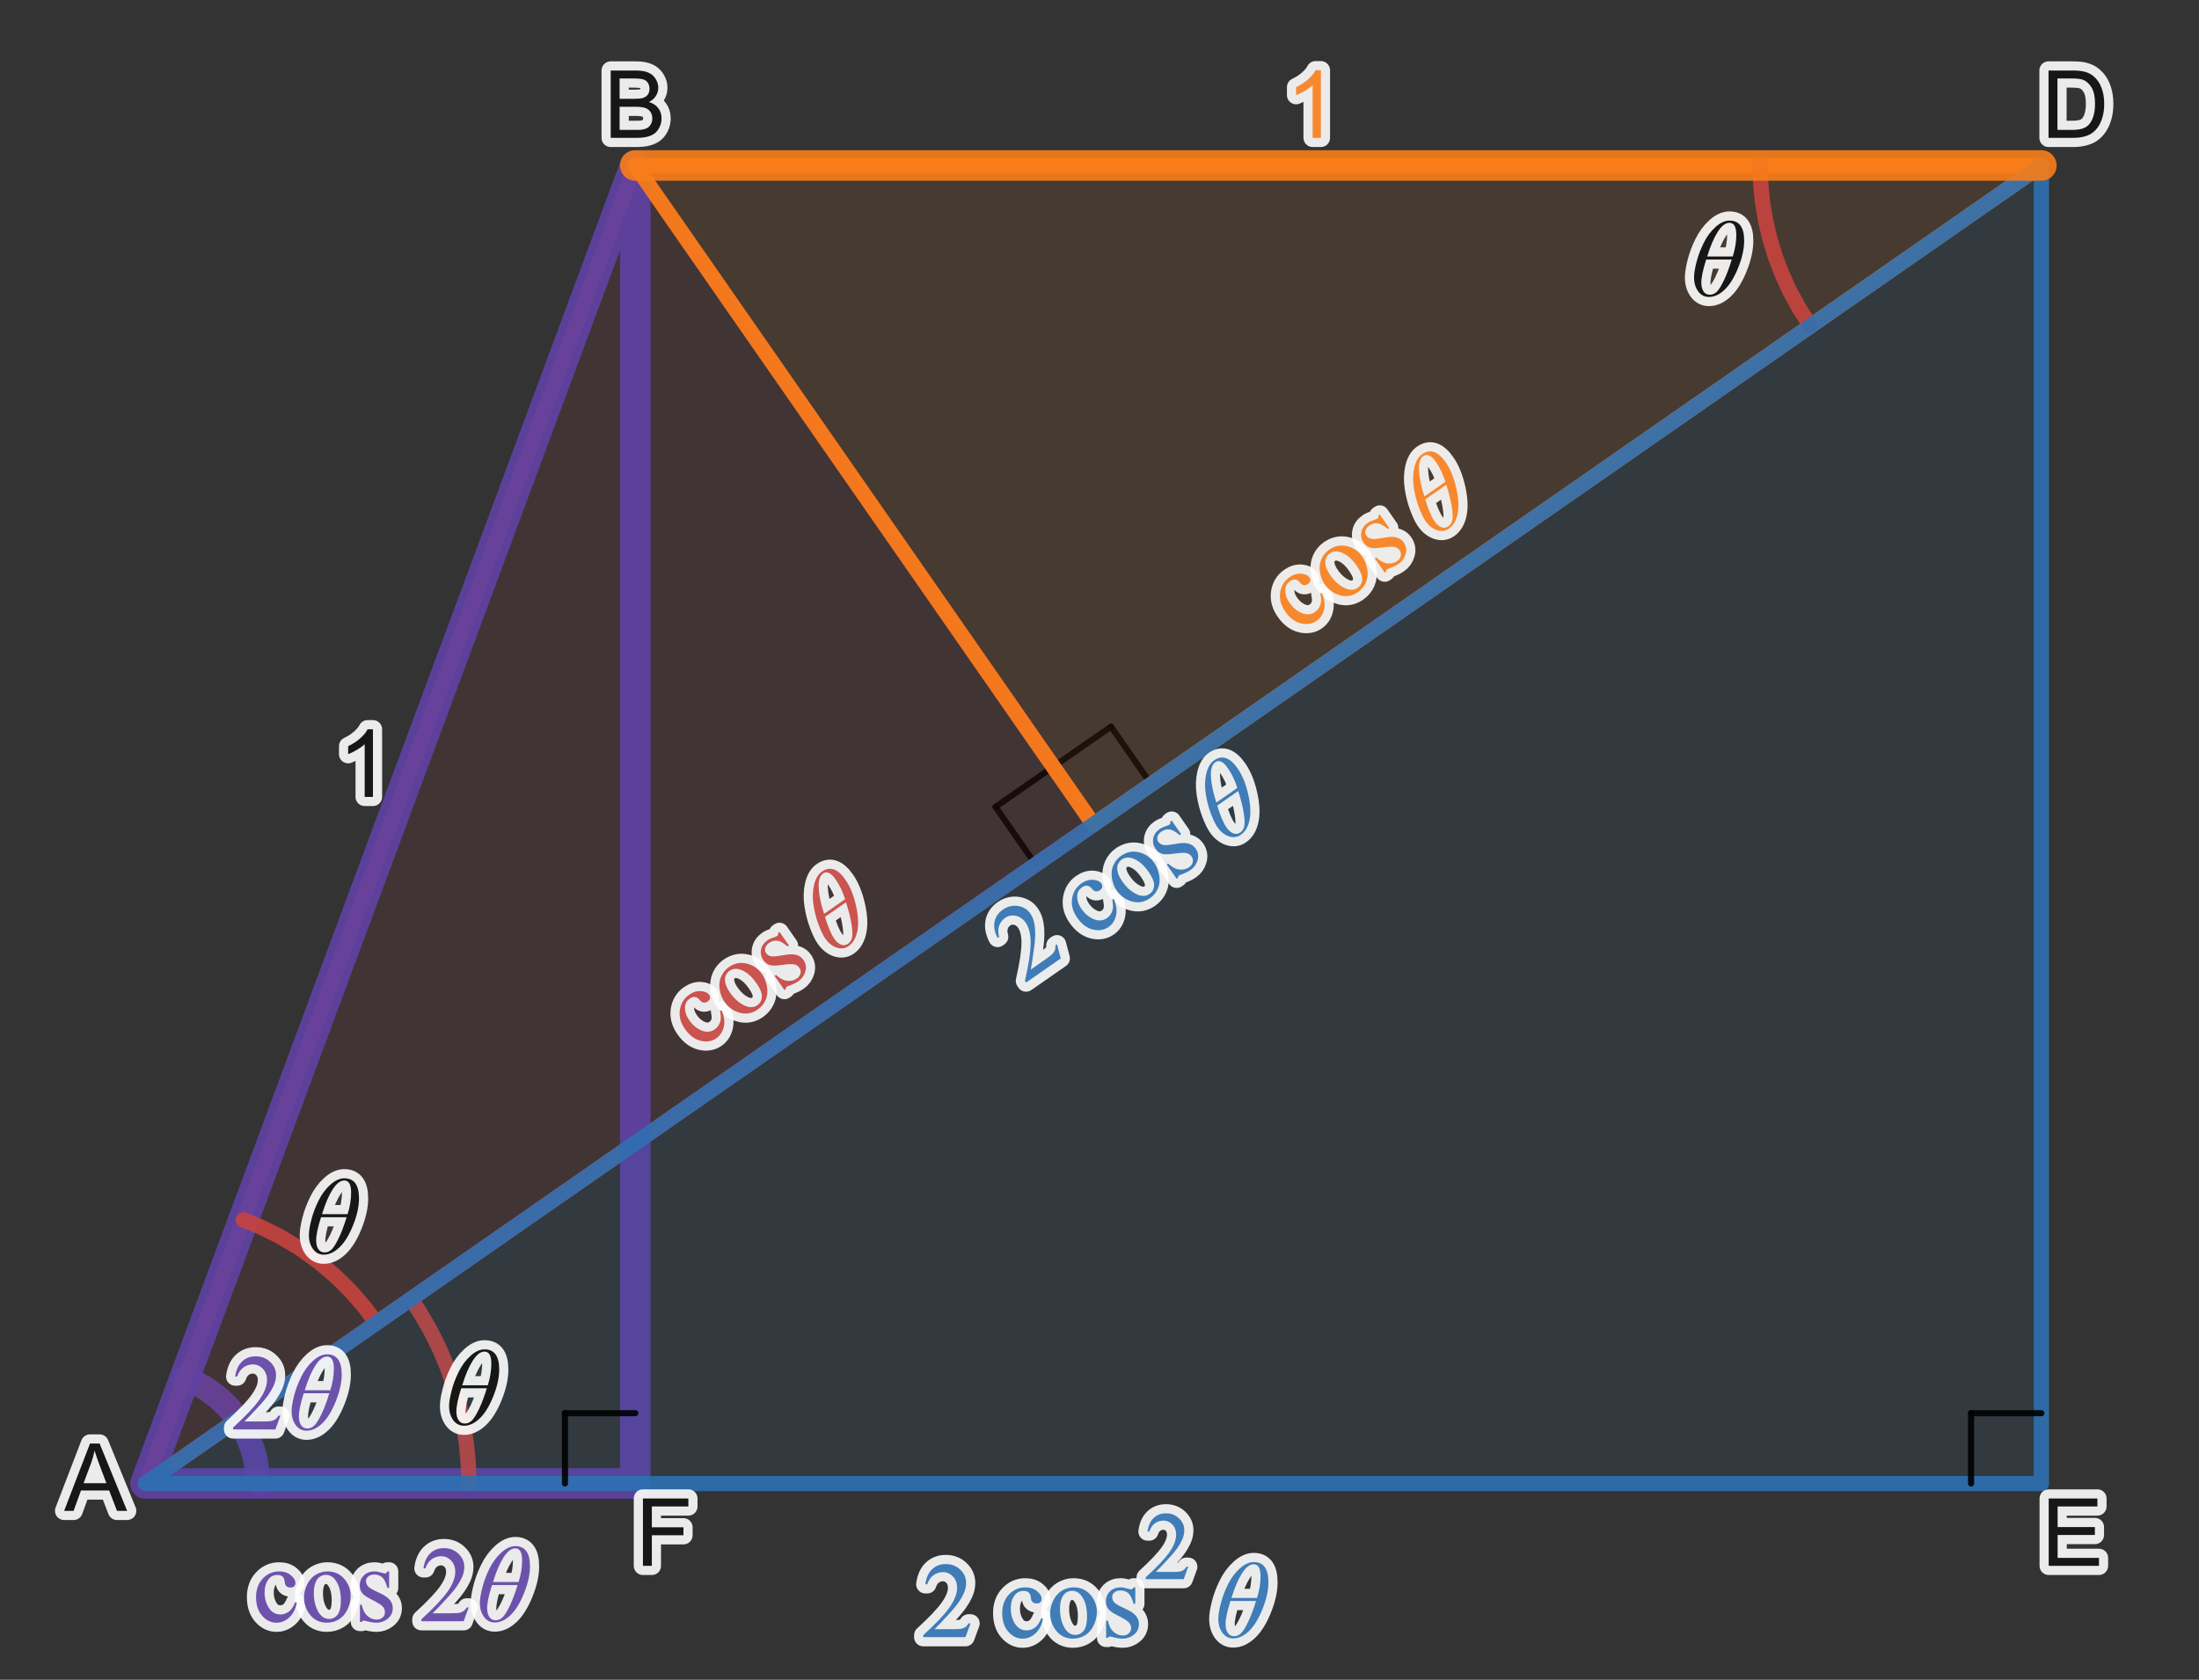 <?xml version="1.0" encoding="UTF-8" standalone="no"?>
<svg
   version="1.1"
   width="720"
   height="550"
   id="svg886"
   sodipodi:docname="desmos-graph.svg"
   inkscape:version="1.1.2 (b8e25be8, 2022-02-05)"
   xmlns:inkscape="http://www.inkscape.org/namespaces/inkscape"
   xmlns:sodipodi="http://sodipodi.sourceforge.net/DTD/sodipodi-0.dtd"
   xmlns="http://www.w3.org/2000/svg"
   xmlns:svg="http://www.w3.org/2000/svg">
  <rect width="100%" height="100%" fill="#333333" stroke="none"/>
  <sodipodi:namedview
     id="namedview888"
     pagecolor="#ffffff"
     bordercolor="#666666"
     borderopacity="1.0"
     inkscape:pageshadow="2"
     inkscape:pageopacity="0.0"
     inkscape:pagecheckerboard="0"
     showgrid="false"
     width="720px"
     inkscape:zoom="0.8"
     inkscape:cx="205.625"
     inkscape:cy="315.625"
     inkscape:window-width="1312"
     inkscape:window-height="855"
     inkscape:window-x="0"
     inkscape:window-y="23"
     inkscape:window-maximized="0"
     inkscape:current-layer="svg886" />
  <defs
     id="defs9" />
  <g
     id="g17"
     transform="matrix(2,0,0,2,6.326,-120.403)">
    <path
       fill="none"
       stroke="#000000"
       class="dcg-svg-tickmark"
       paint-order="fill stroke markers"
       d=""
       stroke-opacity="0.9"
       stroke-miterlimit="2"
       stroke-width="1.5"
       stroke-dasharray="none"
       id="path15" />
  </g>
  <path
     fill="#000000"
     stroke="none"
     class="dcg-svg-region"
     paint-order="stroke fill markers"
     d="m 339.108,283.099 -13.14,-18.901 13.14,18.901"
     fill-opacity="0.4"
     id="path25"
     style="stroke-width:2" />
  <path
     fill="#000000"
     stroke="none"
     paint-order="stroke fill markers"
     d=""
     fill-opacity="0.4"
     id="path27"
     style="stroke-width:2" />
  <path
     fill="none"
     stroke="#000000"
     class="dcg-svg-curve"
     paint-order="fill stroke markers"
     d="m 339.108,283.099 v 0 l -13.14,-18.901 13.14,18.901"
     stroke-linecap="round"
     stroke-linejoin="round"
     stroke-miterlimit="10"
     stroke-opacity="0.9"
     stroke-dasharray="none"
     id="path29"
     style="stroke-width:2" />
  <path
     fill="#000000"
     stroke="none"
     class="dcg-svg-region"
     paint-order="stroke fill markers"
     d="m 363.77,237.918 -37.801,26.28 37.801,-26.28"
     fill-opacity="0.4"
     id="path36"
     style="stroke-width:2" />
  <path
     fill="#000000"
     stroke="none"
     paint-order="stroke fill markers"
     d=""
     fill-opacity="0.4"
     id="path38"
     style="stroke-width:2" />
  <path
     fill="none"
     stroke="#000000"
     class="dcg-svg-curve"
     paint-order="fill stroke markers"
     d="m 363.77,237.918 v 0 l -37.801,26.28 37.801,-26.28"
     stroke-linecap="round"
     stroke-linejoin="round"
     stroke-miterlimit="10"
     stroke-opacity="0.9"
     stroke-dasharray="none"
     id="path40"
     style="stroke-width:2" />
  <path
     fill="#000000"
     stroke="none"
     class="dcg-svg-region"
     paint-order="stroke fill markers"
     d="m 363.77,237.918 13.14,18.901 -13.14,-18.901"
     fill-opacity="0.4"
     id="path48"
     style="stroke-width:2" />
  <path
     fill="#000000"
     stroke="none"
     paint-order="stroke fill markers"
     d=""
     fill-opacity="0.4"
     id="path50"
     style="stroke-width:2" />
  <path
     fill="none"
     stroke="#000000"
     class="dcg-svg-curve"
     paint-order="fill stroke markers"
     d="m 363.77,237.918 v 0 l 13.14,18.901 -13.14,-18.901"
     stroke-linecap="round"
     stroke-linejoin="round"
     stroke-miterlimit="10"
     stroke-opacity="0.9"
     stroke-dasharray="none"
     id="path52"
     style="stroke-width:2" />
  <path
     fill="#000000"
     stroke="none"
     paint-order="stroke fill markers"
     d=""
     fill-opacity="0.4"
     id="path64"
     style="stroke-width:2" />
  <path
     fill="none"
     stroke="#000000"
     class="dcg-svg-curve"
     paint-order="fill stroke markers"
     d="m 47.63,485.736 v 0 L 208,54.182"
     stroke-linecap="round"
     stroke-linejoin="round"
     stroke-miterlimit="10"
     stroke-width="5"
     stroke-opacity="0.9"
     stroke-dasharray="none"
     id="path66" />
  <path
     fill="#6042a6"
     stroke="none"
     paint-order="stroke fill markers"
     d=""
     fill-opacity="0.4"
     id="path82"
     style="stroke-width:2" />
  <path
     fill="none"
     stroke="#6042a6"
     class="dcg-svg-curve"
     paint-order="fill stroke markers"
     d="m 84.461,485.736 v 0 l -0.196,-3.797 -0.587,-3.756 -0.984,-3.719 -1.385,-3.637 -1.806,-3.548 -2.258,-3.44 -2.719,-3.265 -3.248,-3.074 -3.822,-2.803 -4.191,-2.308 -2.805,-1.177"
     stroke-linecap="round"
     stroke-linejoin="round"
     stroke-miterlimit="10"
     stroke-width="8"
     stroke-opacity="0.9"
     stroke-dasharray="none"
     id="path84" />
  <path
     fill="#c74440"
     stroke="none"
     class="dcg-svg-region"
     paint-order="stroke fill markers"
     d="M 47.63,485.736 208,54.182 358.009,269.959 47.63,485.736"
     fill-opacity="0.1"
     id="path100"
     style="stroke-width:2" />
  <path
     fill="#c74440"
     stroke="none"
     paint-order="stroke fill markers"
     d=""
     fill-opacity="0.4"
     id="path102"
     style="stroke-width:2" />
  <path
     fill="none"
     stroke="#c74440"
     class="dcg-svg-curve"
     paint-order="fill stroke markers"
     d="m 47.63,485.736 v 0 L 208,54.182 358.009,269.959 47.63,485.736"
     stroke-linecap="round"
     stroke-linejoin="round"
     stroke-miterlimit="10"
     stroke-width="5"
     stroke-opacity="0.9"
     stroke-dasharray="none"
     id="path104" />
  <path
     fill="#6042a6"
     stroke="none"
     paint-order="stroke fill markers"
     d=""
     fill-opacity="0.4"
     id="path116"
     style="stroke-width:2" />
  <path
     fill="none"
     stroke="#6042a6"
     class="dcg-svg-curve"
     paint-order="fill stroke markers"
     d="m 47.63,485.736 v 0 H 208 V 54.182 L 47.63,485.736"
     stroke-linecap="round"
     stroke-linejoin="round"
     stroke-miterlimit="10"
     stroke-width="10"
     stroke-opacity="0.9"
     stroke-dasharray="none"
     id="path118" />
  <path
     fill="#fa7e19"
     stroke="none"
     class="dcg-svg-region"
     paint-order="stroke fill markers"
     d="M 208,54.182 358.009,269.959 668.388,54.182 h -460.388"
     fill-opacity="0.1"
     id="path126"
     style="stroke-width:2" />
  <path
     fill="#fa7e19"
     stroke="none"
     paint-order="stroke fill markers"
     d=""
     fill-opacity="0.4"
     id="path128"
     style="stroke-width:2" />
  <path
     fill="none"
     stroke="#fa7e19"
     class="dcg-svg-curve"
     paint-order="fill stroke markers"
     d="m 208,54.182 v 0 L 358.009,269.959 668.388,54.182 h -460.388"
     stroke-linecap="round"
     stroke-linejoin="round"
     stroke-miterlimit="10"
     stroke-width="5"
     stroke-opacity="0.9"
     stroke-dasharray="none"
     id="path130" />
  <path
     fill="#c74440"
     stroke="none"
     paint-order="stroke fill markers"
     d=""
     fill-opacity="0.4"
     id="path142"
     style="stroke-width:2" />
  <path
     fill="none"
     stroke="#c74440"
     class="dcg-svg-curve"
     paint-order="fill stroke markers"
     d="m 153.519,485.736 v 0 l -0.195,-6.429 -0.585,-6.405 -0.973,-6.358 -1.373,-6.349 -1.779,-6.315 -2.166,-6.192 -2.599,-6.163 -3.014,-6.043 -3.461,-5.948 -2.8,-4.241"
     stroke-linecap="round"
     stroke-linejoin="round"
     stroke-miterlimit="10"
     stroke-width="5"
     stroke-opacity="0.9"
     stroke-dasharray="none"
     id="path144" />
  <path
     fill="#c74440"
     stroke="none"
     paint-order="stroke fill markers"
     d=""
     fill-opacity="0.4"
     id="path152"
     style="stroke-width:2" />
  <path
     fill="none"
     stroke="#c74440"
     class="dcg-svg-curve"
     paint-order="fill stroke markers"
     d="m 576.31,54.182 v 0 l 0.194,5.981 0.583,5.956 0.979,5.96 1.368,5.883 1.768,5.834 2.172,5.756 2.601,5.698 3.011,5.556 3.448,5.429 0.35,0.506"
     stroke-linecap="round"
     stroke-linejoin="round"
     stroke-miterlimit="10"
     stroke-width="5"
     stroke-opacity="0.9"
     stroke-dasharray="none"
     id="path154" />
  <path
     fill="#c74440"
     stroke="none"
     paint-order="stroke fill markers"
     d=""
     fill-opacity="0.4"
     id="path166"
     style="stroke-width:2" />
  <path
     fill="none"
     stroke="#c74440"
     class="dcg-svg-curve"
     paint-order="fill stroke markers"
     d="m 123.233,433.176 v 0 l -3.959,-5.28 -4.48,-5.146 -5.013,-4.952 -5.598,-4.726 -6.236,-4.45 -6.486,-3.863 -6.627,-3.251 -5.13,-2.084"
     stroke-linecap="round"
     stroke-linejoin="round"
     stroke-miterlimit="10"
     stroke-width="5"
     stroke-opacity="0.9"
     stroke-dasharray="none"
     id="path168" />
  <path
     fill="#2d70b3"
     stroke="none"
     class="dcg-svg-region"
     paint-order="stroke fill markers"
     d="M 47.63,485.736 H 668.388 V 54.182 L 47.63,485.736"
     fill-opacity="0.1"
     id="path204"
     style="stroke-width:2" />
  <path
     fill="#2d70b3"
     stroke="none"
     paint-order="stroke fill markers"
     d=""
     fill-opacity="0.4"
     id="path206"
     style="stroke-width:2" />
  <path
     fill="none"
     stroke="#2d70b3"
     class="dcg-svg-curve"
     paint-order="fill stroke markers"
     d="m 47.63,485.736 v 0 H 668.388 V 54.182 L 47.63,485.736"
     stroke-linecap="round"
     stroke-linejoin="round"
     stroke-miterlimit="10"
     stroke-width="5"
     stroke-opacity="0.9"
     stroke-dasharray="none"
     id="path208" />
  <path
     fill="#000000"
     stroke="none"
     class="dcg-svg-region"
     paint-order="stroke fill markers"
     d="M 645.368,485.736 V 462.716 485.736"
     fill-opacity="0.4"
     id="path216"
     style="stroke-width:2" />
  <path
     fill="#000000"
     stroke="none"
     paint-order="stroke fill markers"
     d=""
     fill-opacity="0.4"
     id="path218"
     style="stroke-width:2" />
  <path
     fill="none"
     stroke="#000000"
     class="dcg-svg-curve"
     paint-order="fill stroke markers"
     d="m 645.368,485.736 v 0 -23.019 23.019"
     stroke-linecap="round"
     stroke-linejoin="round"
     stroke-miterlimit="10"
     stroke-opacity="0.9"
     stroke-dasharray="none"
     id="path220"
     style="stroke-width:2" />
  <path
     fill="#000000"
     stroke="none"
     class="dcg-svg-region"
     paint-order="stroke fill markers"
     d="m 668.388,462.716 h -23.019 23.019"
     fill-opacity="0.4"
     id="path228"
     style="stroke-width:2" />
  <path
     fill="#000000"
     stroke="none"
     paint-order="stroke fill markers"
     d=""
     fill-opacity="0.4"
     id="path230"
     style="stroke-width:2" />
  <path
     fill="none"
     stroke="#000000"
     class="dcg-svg-curve"
     paint-order="fill stroke markers"
     d="m 668.388,462.716 v 0 h -23.019 23.019"
     stroke-linecap="round"
     stroke-linejoin="round"
     stroke-miterlimit="10"
     stroke-opacity="0.9"
     stroke-dasharray="none"
     id="path232"
     style="stroke-width:2" />
  <path
     fill="#000000"
     stroke="none"
     class="dcg-svg-region"
     paint-order="stroke fill markers"
     d="M 184.981,485.736 V 462.716 485.736"
     fill-opacity="0.4"
     id="path240"
     style="stroke-width:2" />
  <path
     fill="#000000"
     stroke="none"
     paint-order="stroke fill markers"
     d=""
     fill-opacity="0.4"
     id="path242"
     style="stroke-width:2" />
  <path
     fill="none"
     stroke="#000000"
     class="dcg-svg-curve"
     paint-order="fill stroke markers"
     d="m 184.981,485.736 v 0 -23.019 23.019"
     stroke-linecap="round"
     stroke-linejoin="round"
     stroke-miterlimit="10"
     stroke-opacity="0.9"
     stroke-dasharray="none"
     id="path244"
     style="stroke-width:2" />
  <path
     fill="#000000"
     stroke="none"
     class="dcg-svg-region"
     paint-order="stroke fill markers"
     d="m 208,462.716 h -23.019 23.019"
     fill-opacity="0.4"
     id="path252"
     style="stroke-width:2" />
  <path
     fill="#000000"
     stroke="none"
     paint-order="stroke fill markers"
     d=""
     fill-opacity="0.4"
     id="path254"
     style="stroke-width:2" />
  <path
     fill="none"
     stroke="#000000"
     class="dcg-svg-curve"
     paint-order="fill stroke markers"
     d="m 208,462.716 v 0 h -23.019 23.019"
     stroke-linecap="round"
     stroke-linejoin="round"
     stroke-miterlimit="10"
     stroke-opacity="0.9"
     stroke-dasharray="none"
     id="path256"
     style="stroke-width:2" />
  <path
     fill="#fa7e19"
     stroke="none"
     class="dcg-svg-region"
     paint-order="stroke fill markers"
     d="m 208,54.182 h 460.388 -460.388"
     fill-opacity="0.4"
     id="path268"
     style="stroke-width:2" />
  <path
     fill="#fa7e19"
     stroke="none"
     paint-order="stroke fill markers"
     d=""
     fill-opacity="0.4"
     id="path270"
     style="stroke-width:2" />
  <path
     fill="none"
     stroke="#fa7e19"
     class="dcg-svg-curve"
     paint-order="fill stroke markers"
     d="m 208,54.182 v 0 h 460.388 -460.388"
     stroke-linecap="round"
     stroke-linejoin="round"
     stroke-miterlimit="10"
     stroke-width="10"
     stroke-opacity="0.9"
     stroke-dasharray="none"
     id="path272" />
  <g
     transform="matrix(2,0,0,2,197.701,18.16)"
     id="g283">
    <g
       id="g281">
      <g
         aria-label="B"
         id="text279"
         style="font-size:15.4px;font-family:arial, sans-serif;fill:none;stroke:#ffffff;stroke-width:3;stroke-linecap:round;stroke-linejoin:round;stroke-miterlimit:2;stroke-opacity:0.9">
        <path
           d="M 1.128,13.489 V 2.465 h 4.136 q 1.263,0 2.023,0.338 0.767,0.331 1.196,1.03 0.436,0.692 0.436,1.451 0,0.707 -0.383,1.331 -0.383,0.624 -1.158,1.008 1,0.293 1.534,1 0.541,0.707 0.541,1.669 0,0.775 -0.331,1.444 -0.323,0.662 -0.805,1.023 -0.481,0.361 -1.211,0.549 Q 6.384,13.489 5.331,13.489 Z M 2.587,7.097 H 4.97 q 0.97,0 1.391,-0.128 0.556,-0.165 0.835,-0.549 0.286,-0.383 0.286,-0.962 0,-0.549 -0.263,-0.963 Q 6.956,4.074 6.467,3.924 5.978,3.766 4.79,3.766 H 2.587 Z m 0,5.091 h 2.745 q 0.707,0 0.993,-0.053 0.504,-0.09 0.842,-0.301 0.338,-0.211 0.556,-0.609 0.218,-0.406 0.218,-0.932 0,-0.617 -0.316,-1.068 Q 7.309,8.767 6.745,8.586 6.189,8.398 5.136,8.398 h -2.549 z"
           id="path3406" />
      </g>
    </g>
  </g>
  <g
     transform="matrix(2,0,0,2,197.701,18.16)"
     id="g289">
    <g
       id="g287">
      <g
         aria-label="B"
         id="text285"
         style="font-size:15.4px;font-family:arial, sans-serif;fill-opacity:0.9">
        <path
           d="M 1.128,13.489 V 2.465 h 4.136 q 1.263,0 2.023,0.338 0.767,0.331 1.196,1.03 0.436,0.692 0.436,1.451 0,0.707 -0.383,1.331 -0.383,0.624 -1.158,1.008 1,0.293 1.534,1 0.541,0.707 0.541,1.669 0,0.775 -0.331,1.444 -0.323,0.662 -0.805,1.023 -0.481,0.361 -1.211,0.549 Q 6.384,13.489 5.331,13.489 Z M 2.587,7.097 H 4.97 q 0.97,0 1.391,-0.128 0.556,-0.165 0.835,-0.549 0.286,-0.383 0.286,-0.962 0,-0.549 -0.263,-0.963 Q 6.956,4.074 6.467,3.924 5.978,3.766 4.79,3.766 H 2.587 Z m 0,5.091 h 2.745 q 0.707,0 0.993,-0.053 0.504,-0.09 0.842,-0.301 0.338,-0.211 0.556,-0.609 0.218,-0.406 0.218,-0.932 0,-0.617 -0.316,-1.068 Q 7.309,8.767 6.745,8.586 6.189,8.398 5.136,8.398 h -2.549 z"
           id="path3403" />
      </g>
    </g>
  </g>
  <g
     transform="matrix(2,0,0,2,110.639,233.941)"
     id="g299">
    <g
       id="g297">
      <g
         aria-label="1"
         id="text295"
         style="font-size:15.4px;font-family:arial, sans-serif;fill:none;stroke:#ffffff;stroke-width:3;stroke-linecap:round;stroke-linejoin:round;stroke-miterlimit:2;stroke-opacity:0.9">
        <path
           d="M 5.737,13.489 H 4.384 V 4.864 Q 3.895,5.33 3.098,5.796 2.308,6.263 1.677,6.496 V 5.187 Q 2.812,4.653 3.662,3.894 4.512,3.134 4.865,2.42 h 0.872 z"
           id="path3400" />
      </g>
    </g>
  </g>
  <g
     transform="matrix(2,0,0,2,110.639,233.941)"
     id="g305">
    <g
       id="g303">
      <g
         aria-label="1"
         id="text301"
         style="font-size:15.4px;font-family:arial, sans-serif;fill-opacity:0.9">
        <path
           d="M 5.737,13.489 H 4.384 V 4.864 Q 3.895,5.33 3.098,5.796 2.308,6.263 1.677,6.496 V 5.187 Q 2.812,4.653 3.662,3.894 4.512,3.134 4.865,2.42 h 0.872 z"
           id="path3397" />
      </g>
    </g>
  </g>
  <g
     transform="matrix(2,0,0,2,421.014,18.16)"
     id="g315">
    <g
       id="g313">
      <g
         aria-label="1"
         id="text311"
         style="font-size:15.4px;font-family:arial, sans-serif;fill:none;stroke:#ffffff;stroke-width:3;stroke-linecap:round;stroke-linejoin:round;stroke-miterlimit:2;stroke-opacity:0.9">
        <path
           d="M 5.737,13.489 H 4.384 V 4.864 Q 3.895,5.33 3.098,5.796 2.308,6.263 1.677,6.496 V 5.187 Q 2.812,4.653 3.662,3.894 4.512,3.134 4.865,2.42 h 0.872 z"
           id="path3394" />
      </g>
    </g>
  </g>
  <g
     transform="matrix(2,0,0,2,421.014,18.16)"
     id="g321">
    <g
       id="g319">
      <g
         aria-label="1"
         id="text317"
         style="font-size:15.4px;font-family:arial, sans-serif;fill:#fa7e19;fill-opacity:0.9">
        <path
           d="M 5.737,13.489 H 4.384 V 4.864 Q 3.895,5.33 3.098,5.796 2.308,6.263 1.677,6.496 V 5.187 Q 2.812,4.653 3.662,3.894 4.512,3.134 4.865,2.42 h 0.872 z"
           id="path3391" />
      </g>
    </g>
  </g>
  <g
     transform="matrix(2,0,0,2,75.576,440.113)"
     id="g337">
    <g
       id="g335">
      <g
         aria-label="2"
         id="text333"
         style="font-size:17.71px;font-family:Symbola, 'Times New Roman', serif;fill:none;stroke:#ffffff;stroke-width:3;stroke-linecap:round;stroke-linejoin:round;stroke-miterlimit:2;stroke-opacity:0.9">
        <path
           d="M 8.12,11.705 7.298,13.962 H 0.38 V 13.642 Q 3.433,10.858 4.678,9.094 5.924,7.33 5.924,5.868 q 0,-1.116 -0.683,-1.833 Q 4.557,3.317 3.606,3.317 q -0.865,0 -1.557,0.51 Q 1.366,4.329 1.038,5.306 H 0.718 Q 0.934,3.706 1.825,2.85 2.724,1.994 4.064,1.994 q 1.427,0 2.378,0.917 0.96,0.917 0.96,2.162 0,0.891 -0.415,1.781 Q 6.347,8.255 4.912,9.82 2.759,12.172 2.222,12.656 h 3.061 q 0.934,0 1.306,-0.069 0.38,-0.069 0.683,-0.277 0.303,-0.216 0.527,-0.605 z"
           id="path3388" />
      </g>
    </g>
  </g>
  <g
     transform="matrix(2,0,0,2,93.92,436.113)"
     id="g343">
    <g
       id="g341">
      <g
         aria-label="θ"
         id="text339"
         style="font-style:italic;font-size:17.71px;font-family:'Times New Roman', Symbola, serif;fill:none;stroke:#ffffff;stroke-width:3;stroke-linecap:round;stroke-linejoin:round;stroke-miterlimit:2;stroke-opacity:0.9">
        <path
           d="m 6.581,3.665 q 2.404,0 2.404,3.295 0,1.989 -0.977,4.41 -0.969,2.413 -2.222,3.606 -1.245,1.193 -2.568,1.193 -1.081,0 -1.764,-0.917 -0.675,-0.925 -0.675,-2.3 0,-0.882 0.389,-2.439 Q 1.557,8.958 2.335,7.375 3.113,5.784 4.28,4.729 5.457,3.665 6.581,3.665 Z M 7.117,9.546 q 0.579,-1.825 0.579,-3.545 0,-1.972 -1.116,-1.972 -0.977,0 -1.92,1.479 Q 3.718,6.977 2.931,9.546 Z M 2.767,10.039 q -0.796,2.482 -0.796,3.805 0,0.865 0.355,1.418 0.355,0.545 1.055,0.545 0.579,0 1.09,-0.458 Q 4.981,14.881 5.664,13.463 6.347,12.045 6.953,10.039 Z"
           id="path3385" />
      </g>
    </g>
  </g>
  <g
     transform="matrix(2,0,0,2,75.576,440.113)"
     id="g355">
    <g
       id="g353">
      <g
         aria-label="2"
         id="text351"
         style="font-size:17.71px;font-family:Symbola, 'Times New Roman', serif;fill:#6042a6;fill-opacity:0.9">
        <path
           d="M 8.12,11.705 7.298,13.962 H 0.38 V 13.642 Q 3.433,10.858 4.678,9.094 5.924,7.33 5.924,5.868 q 0,-1.116 -0.683,-1.833 Q 4.557,3.317 3.606,3.317 q -0.865,0 -1.557,0.51 Q 1.366,4.329 1.038,5.306 H 0.718 Q 0.934,3.706 1.825,2.85 2.724,1.994 4.064,1.994 q 1.427,0 2.378,0.917 0.96,0.917 0.96,2.162 0,0.891 -0.415,1.781 Q 6.347,8.255 4.912,9.82 2.759,12.172 2.222,12.656 h 3.061 q 0.934,0 1.306,-0.069 0.38,-0.069 0.683,-0.277 0.303,-0.216 0.527,-0.605 z"
           id="path3382" />
      </g>
    </g>
  </g>
  <g
     transform="matrix(2,0,0,2,93.92,436.113)"
     id="g361">
    <g
       id="g359">
      <g
         aria-label="θ"
         id="text357"
         style="font-style:italic;font-size:17.71px;font-family:'Times New Roman', Symbola, serif;fill:#6042a6;fill-opacity:0.9">
        <path
           d="m 6.581,3.665 q 2.404,0 2.404,3.295 0,1.989 -0.977,4.41 -0.969,2.413 -2.222,3.606 -1.245,1.193 -2.568,1.193 -1.081,0 -1.764,-0.917 -0.675,-0.925 -0.675,-2.3 0,-0.882 0.389,-2.439 Q 1.557,8.958 2.335,7.375 3.113,5.784 4.28,4.729 5.457,3.665 6.581,3.665 Z M 7.117,9.546 q 0.579,-1.825 0.579,-3.545 0,-1.972 -1.116,-1.972 -0.977,0 -1.92,1.479 Q 3.718,6.977 2.931,9.546 Z M 2.767,10.039 q -0.796,2.482 -0.796,3.805 0,0.865 0.355,1.418 0.355,0.545 1.055,0.545 0.579,0 1.09,-0.458 Q 4.981,14.881 5.664,13.463 6.347,12.045 6.953,10.039 Z"
           id="path3379" />
      </g>
    </g>
  </g>
  <g
     transform="matrix(2,0,0,2,668.358,18.16)"
     id="g371">
    <g
       id="g369">
      <g
         aria-label="D"
         id="text367"
         style="font-size:15.4px;font-family:arial, sans-serif;fill:none;stroke:#ffffff;stroke-width:3;stroke-linecap:round;stroke-linejoin:round;stroke-miterlimit:2;stroke-opacity:0.9">
        <path
           d="M 1.188,13.489 V 2.465 h 3.797 q 1.286,0 1.963,0.158 0.947,0.218 1.617,0.79 0.872,0.737 1.301,1.887 0.436,1.143 0.436,2.617 0,1.256 -0.293,2.226 -0.293,0.97 -0.752,1.609 -0.459,0.632 -1.008,1 -0.541,0.361 -1.316,0.549 Q 6.166,13.489 5.166,13.489 Z m 1.459,-1.301 h 2.354 q 1.09,0 1.707,-0.203 0.624,-0.203 0.993,-0.571 0.519,-0.519 0.805,-1.391 0.293,-0.88 0.293,-2.128 0,-1.729 -0.571,-2.654 Q 7.662,4.307 6.85,3.992 6.264,3.766 4.963,3.766 H 2.647 Z"
           id="path3376" />
      </g>
    </g>
  </g>
  <g
     transform="matrix(2,0,0,2,668.358,18.16)"
     id="g377">
    <g
       id="g375">
      <g
         aria-label="D"
         id="text373"
         style="font-size:15.4px;font-family:arial, sans-serif;fill-opacity:0.9">
        <path
           d="M 1.188,13.489 V 2.465 h 3.797 q 1.286,0 1.963,0.158 0.947,0.218 1.617,0.79 0.872,0.737 1.301,1.887 0.436,1.143 0.436,2.617 0,1.256 -0.293,2.226 -0.293,0.97 -0.752,1.609 -0.459,0.632 -1.008,1 -0.541,0.361 -1.316,0.549 Q 6.166,13.489 5.166,13.489 Z m 1.459,-1.301 h 2.354 q 1.09,0 1.707,-0.203 0.624,-0.203 0.993,-0.571 0.519,-0.519 0.805,-1.391 0.293,-0.88 0.293,-2.128 0,-1.729 -0.571,-2.654 Q 7.662,4.307 6.85,3.992 6.264,3.766 4.963,3.766 H 2.647 Z"
           id="path3373" />
      </g>
    </g>
  </g>
  <g
     transform="matrix(2,0,0,2,207.983,485.722)"
     id="g387">
    <g
       id="g385">
      <g
         aria-label="F"
         id="text383"
         style="font-size:15.4px;font-family:arial, sans-serif;fill:none;stroke:#ffffff;stroke-width:3;stroke-linecap:round;stroke-linejoin:round;stroke-miterlimit:2;stroke-opacity:0.9">
        <path
           d="M 1.263,13.489 V 2.465 H 8.7 V 3.766 H 2.722 V 7.18 H 7.896 V 8.481 H 2.722 V 13.489 Z"
           id="path3370" />
      </g>
    </g>
  </g>
  <g
     transform="matrix(2,0,0,2,207.983,485.722)"
     id="g393">
    <g
       id="g391">
      <g
         aria-label="F"
         id="text389"
         style="font-size:15.4px;font-family:arial, sans-serif;fill-opacity:0.9">
        <path
           d="M 1.263,13.489 V 2.465 H 8.7 V 3.766 H 2.722 V 7.18 H 7.896 V 8.481 H 2.722 V 13.489 Z"
           id="path3367" />
      </g>
    </g>
  </g>
  <g
     transform="matrix(2,0,0,2,82.623,502.91)"
     id="g409">
    <g
       id="g407">
      <g
         aria-label="c"
         id="text405"
         style="font-size:17.71px;font-family:Symbola, 'Times New Roman', serif;fill:none;stroke:#ffffff;stroke-width:3;stroke-linecap:round;stroke-linejoin:round;stroke-miterlimit:2;stroke-opacity:0.9">
        <path
           d="m 7.281,10.953 q -0.32,1.565 -1.254,2.413 -0.934,0.839 -2.067,0.839 -1.349,0 -2.352,-1.133 -1.003,-1.133 -1.003,-3.061 0,-1.868 1.107,-3.035 1.116,-1.167 2.672,-1.167 1.167,0 1.92,0.623 0.752,0.614 0.752,1.28 0,0.329 -0.216,0.536 -0.208,0.199 -0.588,0.199 -0.51,0 -0.77,-0.329 Q 5.335,7.935 5.284,7.425 5.24,6.914 4.938,6.646 4.635,6.387 4.099,6.387 q -0.865,0 -1.392,0.64 -0.7,0.847 -0.7,2.24 0,1.418 0.692,2.508 0.7,1.081 1.885,1.081 0.847,0 1.522,-0.579 0.476,-0.398 0.925,-1.444 z"
           id="path3364" />
      </g>
    </g>
  </g>
  <g
     transform="matrix(2,0,0,2,98.342,502.91)"
     id="g415">
    <g
       id="g413">
      <g
         aria-label="o"
         id="text411"
         style="font-size:17.71px;font-family:Symbola, 'Times New Roman', serif;fill:none;stroke:#ffffff;stroke-width:3;stroke-linecap:round;stroke-linejoin:round;stroke-miterlimit:2;stroke-opacity:0.9">
        <path
           d="m 4.427,5.808 q 1.799,0 2.888,1.366 0.925,1.167 0.925,2.681 0,1.064 -0.51,2.153 -0.51,1.09 -1.41,1.643 -0.891,0.553 -1.989,0.553 -1.79,0 -2.845,-1.427 -0.891,-1.202 -0.891,-2.698 0,-1.09 0.536,-2.162 0.545,-1.081 1.427,-1.591 0.882,-0.519 1.868,-0.519 z M 4.159,6.37 q -0.458,0 -0.925,0.277 -0.458,0.268 -0.744,0.951 -0.285,0.683 -0.285,1.755 0,1.729 0.683,2.983 0.692,1.254 1.816,1.254 0.839,0 1.384,-0.692 0.545,-0.692 0.545,-2.378 0,-2.11 -0.908,-3.321 Q 5.111,6.37 4.159,6.37 Z"
           id="path3361" />
      </g>
    </g>
  </g>
  <g
     transform="matrix(2,0,0,2,116.061,502.91)"
     id="g421">
    <g
       id="g419">
      <g
         aria-label="s"
         id="text417"
         style="font-size:17.71px;font-family:Symbola, 'Times New Roman', serif;fill:none;stroke:#ffffff;stroke-width:3;stroke-linecap:round;stroke-linejoin:round;stroke-miterlimit:2;stroke-opacity:0.9">
        <path
           d="M 5.673,5.808 V 8.506 H 5.387 Q 5.059,7.234 4.54,6.776 4.03,6.318 3.234,6.318 q -0.605,0 -0.977,0.32 -0.372,0.32 -0.372,0.709 0,0.484 0.277,0.83 0.268,0.355 1.09,0.752 l 1.263,0.614 q 1.755,0.856 1.755,2.257 0,1.081 -0.822,1.747 -0.813,0.657 -1.825,0.657 -0.726,0 -1.66,-0.259 -0.285,-0.086 -0.467,-0.086 -0.199,0 -0.311,0.225 H 0.899 v -2.828 H 1.185 q 0.242,1.211 0.925,1.825 0.683,0.614 1.531,0.614 0.597,0 0.969,-0.346 0.38,-0.355 0.38,-0.847 0,-0.597 -0.424,-1.003 Q 4.151,11.091 2.897,10.469 1.643,9.846 1.254,9.344 0.865,8.851 0.865,8.099 q 0,-0.977 0.666,-1.634 0.675,-0.657 1.738,-0.657 0.467,0 1.133,0.199 0.441,0.13 0.588,0.13 0.138,0 0.216,-0.061 0.078,-0.061 0.182,-0.268 z"
           id="path3358" />
      </g>
    </g>
  </g>
  <g
     transform="matrix(2,0,0,2,137.217,502.91)"
     id="g427">
    <g
       id="g425">
      <g
         aria-label="2"
         id="text423"
         style="font-size:17.71px;font-family:Symbola, 'Times New Roman', serif;fill:none;stroke:#ffffff;stroke-width:3;stroke-linecap:round;stroke-linejoin:round;stroke-miterlimit:2;stroke-opacity:0.9">
        <path
           d="M 8.12,11.705 7.298,13.962 H 0.38 V 13.642 Q 3.433,10.858 4.678,9.094 5.924,7.33 5.924,5.868 q 0,-1.116 -0.683,-1.833 Q 4.557,3.317 3.606,3.317 q -0.865,0 -1.557,0.51 Q 1.366,4.329 1.038,5.306 H 0.718 Q 0.934,3.706 1.825,2.85 2.724,1.994 4.064,1.994 q 1.427,0 2.378,0.917 0.96,0.917 0.96,2.162 0,0.891 -0.415,1.781 Q 6.347,8.255 4.912,9.82 2.759,12.172 2.222,12.656 h 3.061 q 0.934,0 1.306,-0.069 0.38,-0.069 0.683,-0.277 0.303,-0.216 0.527,-0.605 z"
           id="path3355" />
      </g>
    </g>
  </g>
  <g
     transform="matrix(2,0,0,2,155.561,498.91)"
     id="g433">
    <g
       id="g431">
      <g
         aria-label="θ"
         id="text429"
         style="font-style:italic;font-size:17.71px;font-family:'Times New Roman', Symbola, serif;fill:none;stroke:#ffffff;stroke-width:3;stroke-linecap:round;stroke-linejoin:round;stroke-miterlimit:2;stroke-opacity:0.9">
        <path
           d="m 6.581,3.665 q 2.404,0 2.404,3.295 0,1.989 -0.977,4.41 -0.969,2.413 -2.222,3.606 -1.245,1.193 -2.568,1.193 -1.081,0 -1.764,-0.917 -0.675,-0.925 -0.675,-2.3 0,-0.882 0.389,-2.439 Q 1.557,8.958 2.335,7.375 3.113,5.784 4.28,4.729 5.457,3.665 6.581,3.665 Z M 7.117,9.546 q 0.579,-1.825 0.579,-3.545 0,-1.972 -1.116,-1.972 -0.977,0 -1.92,1.479 Q 3.718,6.977 2.931,9.546 Z M 2.767,10.039 q -0.796,2.482 -0.796,3.805 0,0.865 0.355,1.418 0.355,0.545 1.055,0.545 0.579,0 1.09,-0.458 Q 4.981,14.881 5.664,13.463 6.347,12.045 6.953,10.039 Z"
           id="path3352" />
      </g>
    </g>
  </g>
  <g
     transform="matrix(2,0,0,2,82.623,502.91)"
     id="g445">
    <g
       id="g443">
      <g
         aria-label="c"
         id="text441"
         style="font-size:17.71px;font-family:Symbola, 'Times New Roman', serif;fill:#6042a6;fill-opacity:0.9">
        <path
           d="m 7.281,10.953 q -0.32,1.565 -1.254,2.413 -0.934,0.839 -2.067,0.839 -1.349,0 -2.352,-1.133 -1.003,-1.133 -1.003,-3.061 0,-1.868 1.107,-3.035 1.116,-1.167 2.672,-1.167 1.167,0 1.92,0.623 0.752,0.614 0.752,1.28 0,0.329 -0.216,0.536 -0.208,0.199 -0.588,0.199 -0.51,0 -0.77,-0.329 Q 5.335,7.935 5.284,7.425 5.24,6.914 4.938,6.646 4.635,6.387 4.099,6.387 q -0.865,0 -1.392,0.64 -0.7,0.847 -0.7,2.24 0,1.418 0.692,2.508 0.7,1.081 1.885,1.081 0.847,0 1.522,-0.579 0.476,-0.398 0.925,-1.444 z"
           id="path3349" />
      </g>
    </g>
  </g>
  <g
     transform="matrix(2,0,0,2,98.342,502.91)"
     id="g451">
    <g
       id="g449">
      <g
         aria-label="o"
         id="text447"
         style="font-size:17.71px;font-family:Symbola, 'Times New Roman', serif;fill:#6042a6;fill-opacity:0.9">
        <path
           d="m 4.427,5.808 q 1.799,0 2.888,1.366 0.925,1.167 0.925,2.681 0,1.064 -0.51,2.153 -0.51,1.09 -1.41,1.643 -0.891,0.553 -1.989,0.553 -1.79,0 -2.845,-1.427 -0.891,-1.202 -0.891,-2.698 0,-1.09 0.536,-2.162 0.545,-1.081 1.427,-1.591 0.882,-0.519 1.868,-0.519 z M 4.159,6.37 q -0.458,0 -0.925,0.277 -0.458,0.268 -0.744,0.951 -0.285,0.683 -0.285,1.755 0,1.729 0.683,2.983 0.692,1.254 1.816,1.254 0.839,0 1.384,-0.692 0.545,-0.692 0.545,-2.378 0,-2.11 -0.908,-3.321 Q 5.111,6.37 4.159,6.37 Z"
           id="path3346" />
      </g>
    </g>
  </g>
  <g
     transform="matrix(2,0,0,2,116.061,502.91)"
     id="g457">
    <g
       id="g455">
      <g
         aria-label="s"
         id="text453"
         style="font-size:17.71px;font-family:Symbola, 'Times New Roman', serif;fill:#6042a6;fill-opacity:0.9">
        <path
           d="M 5.673,5.808 V 8.506 H 5.387 Q 5.059,7.234 4.54,6.776 4.03,6.318 3.234,6.318 q -0.605,0 -0.977,0.32 -0.372,0.32 -0.372,0.709 0,0.484 0.277,0.83 0.268,0.355 1.09,0.752 l 1.263,0.614 q 1.755,0.856 1.755,2.257 0,1.081 -0.822,1.747 -0.813,0.657 -1.825,0.657 -0.726,0 -1.66,-0.259 -0.285,-0.086 -0.467,-0.086 -0.199,0 -0.311,0.225 H 0.899 v -2.828 H 1.185 q 0.242,1.211 0.925,1.825 0.683,0.614 1.531,0.614 0.597,0 0.969,-0.346 0.38,-0.355 0.38,-0.847 0,-0.597 -0.424,-1.003 Q 4.151,11.091 2.897,10.469 1.643,9.846 1.254,9.344 0.865,8.851 0.865,8.099 q 0,-0.977 0.666,-1.634 0.675,-0.657 1.738,-0.657 0.467,0 1.133,0.199 0.441,0.13 0.588,0.13 0.138,0 0.216,-0.061 0.078,-0.061 0.182,-0.268 z"
           id="path3343" />
      </g>
    </g>
  </g>
  <g
     transform="matrix(2,0,0,2,137.217,502.91)"
     id="g463">
    <g
       id="g461">
      <g
         aria-label="2"
         id="text459"
         style="font-size:17.71px;font-family:Symbola, 'Times New Roman', serif;fill:#6042a6;fill-opacity:0.9">
        <path
           d="M 8.12,11.705 7.298,13.962 H 0.38 V 13.642 Q 3.433,10.858 4.678,9.094 5.924,7.33 5.924,5.868 q 0,-1.116 -0.683,-1.833 Q 4.557,3.317 3.606,3.317 q -0.865,0 -1.557,0.51 Q 1.366,4.329 1.038,5.306 H 0.718 Q 0.934,3.706 1.825,2.85 2.724,1.994 4.064,1.994 q 1.427,0 2.378,0.917 0.96,0.917 0.96,2.162 0,0.891 -0.415,1.781 Q 6.347,8.255 4.912,9.82 2.759,12.172 2.222,12.656 h 3.061 q 0.934,0 1.306,-0.069 0.38,-0.069 0.683,-0.277 0.303,-0.216 0.527,-0.605 z"
           id="path3340" />
      </g>
    </g>
  </g>
  <g
     transform="matrix(2,0,0,2,155.561,498.91)"
     id="g469">
    <g
       id="g467">
      <g
         aria-label="θ"
         id="text465"
         style="font-style:italic;font-size:17.71px;font-family:'Times New Roman', Symbola, serif;fill:#6042a6;fill-opacity:0.9">
        <path
           d="m 6.581,3.665 q 2.404,0 2.404,3.295 0,1.989 -0.977,4.41 -0.969,2.413 -2.222,3.606 -1.245,1.193 -2.568,1.193 -1.081,0 -1.764,-0.917 -0.675,-0.925 -0.675,-2.3 0,-0.882 0.389,-2.439 Q 1.557,8.958 2.335,7.375 3.113,5.784 4.28,4.729 5.457,3.665 6.581,3.665 Z M 7.117,9.546 q 0.579,-1.825 0.579,-3.545 0,-1.972 -1.116,-1.972 -0.977,0 -1.92,1.479 Q 3.718,6.977 2.931,9.546 Z M 2.767,10.039 q -0.796,2.482 -0.796,3.805 0,0.865 0.355,1.418 0.355,0.545 1.055,0.545 0.579,0 1.09,-0.458 Q 4.981,14.881 5.664,13.463 6.347,12.045 6.953,10.039 Z"
           id="path3337" />
      </g>
    </g>
  </g>
  <g
     transform="matrix(2,0,0,2,553.108,64.894)"
     id="g485">
    <g
       id="g483">
      <g
         aria-label="θ"
         id="text481"
         style="font-style:italic;font-size:17.71px;font-family:'Times New Roman', Symbola, serif;fill:none;stroke:#ffffff;stroke-width:3;stroke-linecap:round;stroke-linejoin:round;stroke-miterlimit:2;stroke-opacity:0.9">
        <path
           d="m 6.581,3.665 q 2.404,0 2.404,3.295 0,1.989 -0.977,4.41 -0.969,2.413 -2.222,3.606 -1.245,1.193 -2.568,1.193 -1.081,0 -1.764,-0.917 -0.675,-0.925 -0.675,-2.3 0,-0.882 0.389,-2.439 Q 1.557,8.958 2.335,7.375 3.113,5.784 4.28,4.729 5.457,3.665 6.581,3.665 Z M 7.117,9.546 q 0.579,-1.825 0.579,-3.545 0,-1.972 -1.116,-1.972 -0.977,0 -1.92,1.479 Q 3.718,6.977 2.931,9.546 Z M 2.767,10.039 q -0.796,2.482 -0.796,3.805 0,0.865 0.355,1.418 0.355,0.545 1.055,0.545 0.579,0 1.09,-0.458 Q 4.981,14.881 5.664,13.463 6.347,12.045 6.953,10.039 Z"
           id="path3334" />
      </g>
    </g>
  </g>
  <g
     transform="matrix(2,0,0,2,553.108,64.894)"
     id="g497">
    <g
       id="g495">
      <g
         aria-label="θ"
         id="text493"
         style="font-style:italic;font-size:17.71px;font-family:'Times New Roman', Symbola, serif;fill-opacity:0.9">
        <path
           d="m 6.581,3.665 q 2.404,0 2.404,3.295 0,1.989 -0.977,4.41 -0.969,2.413 -2.222,3.606 -1.245,1.193 -2.568,1.193 -1.081,0 -1.764,-0.917 -0.675,-0.925 -0.675,-2.3 0,-0.882 0.389,-2.439 Q 1.557,8.958 2.335,7.375 3.113,5.784 4.28,4.729 5.457,3.665 6.581,3.665 Z M 7.117,9.546 q 0.579,-1.825 0.579,-3.545 0,-1.972 -1.116,-1.972 -0.977,0 -1.92,1.479 Q 3.718,6.977 2.931,9.546 Z M 2.767,10.039 q -0.796,2.482 -0.796,3.805 0,0.865 0.355,1.418 0.355,0.545 1.055,0.545 0.579,0 1.09,-0.458 Q 4.981,14.881 5.664,13.463 6.347,12.045 6.953,10.039 Z"
           id="path3331" />
      </g>
    </g>
  </g>
  <g
     transform="matrix(2,0,0,2,99.576,378.472)"
     id="g513">
    <g
       id="g511">
      <g
         aria-label="θ"
         id="text509"
         style="font-style:italic;font-size:17.71px;font-family:'Times New Roman', Symbola, serif;fill:none;stroke:#ffffff;stroke-width:3;stroke-linecap:round;stroke-linejoin:round;stroke-miterlimit:2;stroke-opacity:0.9">
        <path
           d="m 6.581,3.665 q 2.404,0 2.404,3.295 0,1.989 -0.977,4.41 -0.969,2.413 -2.222,3.606 -1.245,1.193 -2.568,1.193 -1.081,0 -1.764,-0.917 -0.675,-0.925 -0.675,-2.3 0,-0.882 0.389,-2.439 Q 1.557,8.958 2.335,7.375 3.113,5.784 4.28,4.729 5.457,3.665 6.581,3.665 Z M 7.117,9.546 q 0.579,-1.825 0.579,-3.545 0,-1.972 -1.116,-1.972 -0.977,0 -1.92,1.479 Q 3.718,6.977 2.931,9.546 Z M 2.767,10.039 q -0.796,2.482 -0.796,3.805 0,0.865 0.355,1.418 0.355,0.545 1.055,0.545 0.579,0 1.09,-0.458 Q 4.981,14.881 5.664,13.463 6.347,12.045 6.953,10.039 Z"
           id="path3328" />
      </g>
    </g>
  </g>
  <g
     transform="matrix(2,0,0,2,99.576,378.472)"
     id="g525">
    <g
       id="g523">
      <g
         aria-label="θ"
         id="text521"
         style="font-style:italic;font-size:17.71px;font-family:'Times New Roman', Symbola, serif;fill-opacity:0.9">
        <path
           d="m 6.581,3.665 q 2.404,0 2.404,3.295 0,1.989 -0.977,4.41 -0.969,2.413 -2.222,3.606 -1.245,1.193 -2.568,1.193 -1.081,0 -1.764,-0.917 -0.675,-0.925 -0.675,-2.3 0,-0.882 0.389,-2.439 Q 1.557,8.958 2.335,7.375 3.113,5.784 4.28,4.729 5.457,3.665 6.581,3.665 Z M 7.117,9.546 q 0.579,-1.825 0.579,-3.545 0,-1.972 -1.116,-1.972 -0.977,0 -1.92,1.479 Q 3.718,6.977 2.931,9.546 Z M 2.767,10.039 q -0.796,2.482 -0.796,3.805 0,0.865 0.355,1.418 0.355,0.545 1.055,0.545 0.579,0 1.09,-0.458 Q 4.981,14.881 5.664,13.463 6.347,12.045 6.953,10.039 Z"
           id="path3325" />
      </g>
    </g>
  </g>
  <g
     transform="matrix(2,0,0,2,145.483,434.488)"
     id="g541">
    <g
       id="g539">
      <g
         aria-label="θ"
         id="text537"
         style="font-style:italic;font-size:17.71px;font-family:'Times New Roman', Symbola, serif;fill:none;stroke:#ffffff;stroke-width:3;stroke-linecap:round;stroke-linejoin:round;stroke-miterlimit:2;stroke-opacity:0.9">
        <path
           d="m 6.581,3.665 q 2.404,0 2.404,3.295 0,1.989 -0.977,4.41 -0.969,2.413 -2.222,3.606 -1.245,1.193 -2.568,1.193 -1.081,0 -1.764,-0.917 -0.675,-0.925 -0.675,-2.3 0,-0.882 0.389,-2.439 Q 1.557,8.958 2.335,7.375 3.113,5.784 4.28,4.729 5.457,3.665 6.581,3.665 Z M 7.117,9.546 q 0.579,-1.825 0.579,-3.545 0,-1.972 -1.116,-1.972 -0.977,0 -1.92,1.479 Q 3.718,6.977 2.931,9.546 Z M 2.767,10.039 q -0.796,2.482 -0.796,3.805 0,0.865 0.355,1.418 0.355,0.545 1.055,0.545 0.579,0 1.09,-0.458 Q 4.981,14.881 5.664,13.463 6.347,12.045 6.953,10.039 Z"
           id="path3322" />
      </g>
    </g>
  </g>
  <g
     transform="matrix(2,0,0,2,145.483,434.488)"
     id="g553">
    <g
       id="g551">
      <g
         aria-label="θ"
         id="text549"
         style="font-style:italic;font-size:17.71px;font-family:'Times New Roman', Symbola, serif;fill-opacity:0.9">
        <path
           d="m 6.581,3.665 q 2.404,0 2.404,3.295 0,1.989 -0.977,4.41 -0.969,2.413 -2.222,3.606 -1.245,1.193 -2.568,1.193 -1.081,0 -1.764,-0.917 -0.675,-0.925 -0.675,-2.3 0,-0.882 0.389,-2.439 Q 1.557,8.958 2.335,7.375 3.113,5.784 4.28,4.729 5.457,3.665 6.581,3.665 Z M 7.117,9.546 q 0.579,-1.825 0.579,-3.545 0,-1.972 -1.116,-1.972 -0.977,0 -1.92,1.479 Q 3.718,6.977 2.931,9.546 Z M 2.767,10.039 q -0.796,2.482 -0.796,3.805 0,0.865 0.355,1.418 0.355,0.545 1.055,0.545 0.579,0 1.09,-0.458 Q 4.981,14.881 5.664,13.463 6.347,12.045 6.953,10.039 Z"
           id="path3319" />
      </g>
    </g>
  </g>
  <g
     transform="matrix(1.642,-1.142,1.142,1.642,211.824,321.157)"
     id="g569">
    <g
       id="g567">
      <g
         aria-label="c"
         id="text565"
         style="font-size:17.71px;font-family:Symbola, 'Times New Roman', serif;fill:none;stroke:#ffffff;stroke-width:3;stroke-linecap:round;stroke-linejoin:round;stroke-miterlimit:2;stroke-opacity:0.9">
        <path
           d="m 7.281,10.953 q -0.32,1.565 -1.254,2.413 -0.934,0.839 -2.067,0.839 -1.349,0 -2.352,-1.133 -1.003,-1.133 -1.003,-3.061 0,-1.868 1.107,-3.035 1.116,-1.167 2.672,-1.167 1.167,0 1.92,0.623 0.752,0.614 0.752,1.28 0,0.329 -0.216,0.536 -0.208,0.199 -0.588,0.199 -0.51,0 -0.77,-0.329 Q 5.335,7.935 5.284,7.425 5.24,6.914 4.938,6.646 4.635,6.387 4.099,6.387 q -0.865,0 -1.392,0.64 -0.7,0.847 -0.7,2.24 0,1.418 0.692,2.508 0.7,1.081 1.885,1.081 0.847,0 1.522,-0.579 0.476,-0.398 0.925,-1.444 z"
           id="path3316" />
      </g>
    </g>
  </g>
  <g
     transform="matrix(1.642,-1.142,1.142,1.642,224.73,312.185)"
     id="g575">
    <g
       id="g573">
      <g
         aria-label="o"
         id="text571"
         style="font-size:17.71px;font-family:Symbola, 'Times New Roman', serif;fill:none;stroke:#ffffff;stroke-width:3;stroke-linecap:round;stroke-linejoin:round;stroke-miterlimit:2;stroke-opacity:0.9">
        <path
           d="m 4.427,5.808 q 1.799,0 2.888,1.366 0.925,1.167 0.925,2.681 0,1.064 -0.51,2.153 -0.51,1.09 -1.41,1.643 -0.891,0.553 -1.989,0.553 -1.79,0 -2.845,-1.427 -0.891,-1.202 -0.891,-2.698 0,-1.09 0.536,-2.162 0.545,-1.081 1.427,-1.591 0.882,-0.519 1.868,-0.519 z M 4.159,6.37 q -0.458,0 -0.925,0.277 -0.458,0.268 -0.744,0.951 -0.285,0.683 -0.285,1.755 0,1.729 0.683,2.983 0.692,1.254 1.816,1.254 0.839,0 1.384,-0.692 0.545,-0.692 0.545,-2.378 0,-2.11 -0.908,-3.321 Q 5.111,6.37 4.159,6.37 Z"
           id="path3313" />
      </g>
    </g>
  </g>
  <g
     transform="matrix(1.642,-1.142,1.142,1.642,239.278,302.071)"
     id="g581">
    <g
       id="g579">
      <g
         aria-label="s"
         id="text577"
         style="font-size:17.71px;font-family:Symbola, 'Times New Roman', serif;fill:none;stroke:#ffffff;stroke-width:3;stroke-linecap:round;stroke-linejoin:round;stroke-miterlimit:2;stroke-opacity:0.9">
        <path
           d="M 5.673,5.808 V 8.506 H 5.387 Q 5.059,7.234 4.54,6.776 4.03,6.318 3.234,6.318 q -0.605,0 -0.977,0.32 -0.372,0.32 -0.372,0.709 0,0.484 0.277,0.83 0.268,0.355 1.09,0.752 l 1.263,0.614 q 1.755,0.856 1.755,2.257 0,1.081 -0.822,1.747 -0.813,0.657 -1.825,0.657 -0.726,0 -1.66,-0.259 -0.285,-0.086 -0.467,-0.086 -0.199,0 -0.311,0.225 H 0.899 v -2.828 H 1.185 q 0.242,1.211 0.925,1.825 0.683,0.614 1.531,0.614 0.597,0 0.969,-0.346 0.38,-0.355 0.38,-0.847 0,-0.597 -0.424,-1.003 Q 4.151,11.091 2.897,10.469 1.643,9.846 1.254,9.344 0.865,8.851 0.865,8.099 q 0,-0.977 0.666,-1.634 0.675,-0.657 1.738,-0.657 0.467,0 1.133,0.199 0.441,0.13 0.588,0.13 0.138,0 0.216,-0.061 0.078,-0.061 0.182,-0.268 z"
           id="path3310" />
      </g>
    </g>
  </g>
  <g
     transform="matrix(1.642,-1.142,1.142,1.642,254.11,286.889)"
     id="g587">
    <g
       id="g585">
      <g
         aria-label="θ"
         id="text583"
         style="font-style:italic;font-size:17.71px;font-family:'Times New Roman', Symbola, serif;fill:none;stroke:#ffffff;stroke-width:3;stroke-linecap:round;stroke-linejoin:round;stroke-miterlimit:2;stroke-opacity:0.9">
        <path
           d="m 6.581,3.665 q 2.404,0 2.404,3.295 0,1.989 -0.977,4.41 -0.969,2.413 -2.222,3.606 -1.245,1.193 -2.568,1.193 -1.081,0 -1.764,-0.917 -0.675,-0.925 -0.675,-2.3 0,-0.882 0.389,-2.439 Q 1.557,8.958 2.335,7.375 3.113,5.784 4.28,4.729 5.457,3.665 6.581,3.665 Z M 7.117,9.546 q 0.579,-1.825 0.579,-3.545 0,-1.972 -1.116,-1.972 -0.977,0 -1.92,1.479 Q 3.718,6.977 2.931,9.546 Z M 2.767,10.039 q -0.796,2.482 -0.796,3.805 0,0.865 0.355,1.418 0.355,0.545 1.055,0.545 0.579,0 1.09,-0.458 Q 4.981,14.881 5.664,13.463 6.347,12.045 6.953,10.039 Z"
           id="path3307" />
      </g>
    </g>
  </g>
  <g
     transform="matrix(1.642,-1.142,1.142,1.642,211.824,321.157)"
     id="g599">
    <g
       id="g597">
      <g
         aria-label="c"
         id="text595"
         style="font-size:17.71px;font-family:Symbola, 'Times New Roman', serif;fill:#c74440;fill-opacity:0.9">
        <path
           d="m 7.281,10.953 q -0.32,1.565 -1.254,2.413 -0.934,0.839 -2.067,0.839 -1.349,0 -2.352,-1.133 -1.003,-1.133 -1.003,-3.061 0,-1.868 1.107,-3.035 1.116,-1.167 2.672,-1.167 1.167,0 1.92,0.623 0.752,0.614 0.752,1.28 0,0.329 -0.216,0.536 -0.208,0.199 -0.588,0.199 -0.51,0 -0.77,-0.329 Q 5.335,7.935 5.284,7.425 5.24,6.914 4.938,6.646 4.635,6.387 4.099,6.387 q -0.865,0 -1.392,0.64 -0.7,0.847 -0.7,2.24 0,1.418 0.692,2.508 0.7,1.081 1.885,1.081 0.847,0 1.522,-0.579 0.476,-0.398 0.925,-1.444 z"
           id="path3304" />
      </g>
    </g>
  </g>
  <g
     transform="matrix(1.642,-1.142,1.142,1.642,224.73,312.185)"
     id="g605">
    <g
       id="g603">
      <g
         aria-label="o"
         id="text601"
         style="font-size:17.71px;font-family:Symbola, 'Times New Roman', serif;fill:#c74440;fill-opacity:0.9">
        <path
           d="m 4.427,5.808 q 1.799,0 2.888,1.366 0.925,1.167 0.925,2.681 0,1.064 -0.51,2.153 -0.51,1.09 -1.41,1.643 -0.891,0.553 -1.989,0.553 -1.79,0 -2.845,-1.427 -0.891,-1.202 -0.891,-2.698 0,-1.09 0.536,-2.162 0.545,-1.081 1.427,-1.591 0.882,-0.519 1.868,-0.519 z M 4.159,6.37 q -0.458,0 -0.925,0.277 -0.458,0.268 -0.744,0.951 -0.285,0.683 -0.285,1.755 0,1.729 0.683,2.983 0.692,1.254 1.816,1.254 0.839,0 1.384,-0.692 0.545,-0.692 0.545,-2.378 0,-2.11 -0.908,-3.321 Q 5.111,6.37 4.159,6.37 Z"
           id="path3301" />
      </g>
    </g>
  </g>
  <g
     transform="matrix(1.642,-1.142,1.142,1.642,239.278,302.071)"
     id="g611">
    <g
       id="g609">
      <g
         aria-label="s"
         id="text607"
         style="font-size:17.71px;font-family:Symbola, 'Times New Roman', serif;fill:#c74440;fill-opacity:0.9">
        <path
           d="M 5.673,5.808 V 8.506 H 5.387 Q 5.059,7.234 4.54,6.776 4.03,6.318 3.234,6.318 q -0.605,0 -0.977,0.32 -0.372,0.32 -0.372,0.709 0,0.484 0.277,0.83 0.268,0.355 1.09,0.752 l 1.263,0.614 q 1.755,0.856 1.755,2.257 0,1.081 -0.822,1.747 -0.813,0.657 -1.825,0.657 -0.726,0 -1.66,-0.259 -0.285,-0.086 -0.467,-0.086 -0.199,0 -0.311,0.225 H 0.899 v -2.828 H 1.185 q 0.242,1.211 0.925,1.825 0.683,0.614 1.531,0.614 0.597,0 0.969,-0.346 0.38,-0.355 0.38,-0.847 0,-0.597 -0.424,-1.003 Q 4.151,11.091 2.897,10.469 1.643,9.846 1.254,9.344 0.865,8.851 0.865,8.099 q 0,-0.977 0.666,-1.634 0.675,-0.657 1.738,-0.657 0.467,0 1.133,0.199 0.441,0.13 0.588,0.13 0.138,0 0.216,-0.061 0.078,-0.061 0.182,-0.268 z"
           id="path3298" />
      </g>
    </g>
  </g>
  <g
     transform="matrix(1.642,-1.142,1.142,1.642,254.11,286.889)"
     id="g617">
    <g
       id="g615">
      <g
         aria-label="θ"
         id="text613"
         style="font-style:italic;font-size:17.71px;font-family:'Times New Roman', Symbola, serif;fill:#c74440;fill-opacity:0.9">
        <path
           d="m 6.581,3.665 q 2.404,0 2.404,3.295 0,1.989 -0.977,4.41 -0.969,2.413 -2.222,3.606 -1.245,1.193 -2.568,1.193 -1.081,0 -1.764,-0.917 -0.675,-0.925 -0.675,-2.3 0,-0.882 0.389,-2.439 Q 1.557,8.958 2.335,7.375 3.113,5.784 4.28,4.729 5.457,3.665 6.581,3.665 Z M 7.117,9.546 q 0.579,-1.825 0.579,-3.545 0,-1.972 -1.116,-1.972 -0.977,0 -1.92,1.479 Q 3.718,6.977 2.931,9.546 Z M 2.767,10.039 q -0.796,2.482 -0.796,3.805 0,0.865 0.355,1.418 0.355,0.545 1.055,0.545 0.579,0 1.09,-0.458 Q 4.981,14.881 5.664,13.463 6.347,12.045 6.953,10.039 Z"
           id="path3295" />
      </g>
    </g>
  </g>
  <g
     transform="matrix(1.642,-1.142,1.142,1.642,408.372,184.481)"
     id="g633">
    <g
       id="g631">
      <g
         aria-label="c"
         id="text629"
         style="font-size:17.71px;font-family:Symbola, 'Times New Roman', serif;fill:none;stroke:#ffffff;stroke-width:3;stroke-linecap:round;stroke-linejoin:round;stroke-miterlimit:2;stroke-opacity:0.9">
        <path
           d="m 7.281,10.953 q -0.32,1.565 -1.254,2.413 -0.934,0.839 -2.067,0.839 -1.349,0 -2.352,-1.133 -1.003,-1.133 -1.003,-3.061 0,-1.868 1.107,-3.035 1.116,-1.167 2.672,-1.167 1.167,0 1.92,0.623 0.752,0.614 0.752,1.28 0,0.329 -0.216,0.536 -0.208,0.199 -0.588,0.199 -0.51,0 -0.77,-0.329 Q 5.335,7.935 5.284,7.425 5.24,6.914 4.938,6.646 4.635,6.387 4.099,6.387 q -0.865,0 -1.392,0.64 -0.7,0.847 -0.7,2.24 0,1.418 0.692,2.508 0.7,1.081 1.885,1.081 0.847,0 1.522,-0.579 0.476,-0.398 0.925,-1.444 z"
           id="path3292" />
      </g>
    </g>
  </g>
  <g
     transform="matrix(1.642,-1.142,1.142,1.642,421.278,175.509)"
     id="g639">
    <g
       id="g637">
      <g
         aria-label="o"
         id="text635"
         style="font-size:17.71px;font-family:Symbola, 'Times New Roman', serif;fill:none;stroke:#ffffff;stroke-width:3;stroke-linecap:round;stroke-linejoin:round;stroke-miterlimit:2;stroke-opacity:0.9">
        <path
           d="m 4.427,5.808 q 1.799,0 2.888,1.366 0.925,1.167 0.925,2.681 0,1.064 -0.51,2.153 -0.51,1.09 -1.41,1.643 -0.891,0.553 -1.989,0.553 -1.79,0 -2.845,-1.427 -0.891,-1.202 -0.891,-2.698 0,-1.09 0.536,-2.162 0.545,-1.081 1.427,-1.591 0.882,-0.519 1.868,-0.519 z M 4.159,6.37 q -0.458,0 -0.925,0.277 -0.458,0.268 -0.744,0.951 -0.285,0.683 -0.285,1.755 0,1.729 0.683,2.983 0.692,1.254 1.816,1.254 0.839,0 1.384,-0.692 0.545,-0.692 0.545,-2.378 0,-2.11 -0.908,-3.321 Q 5.111,6.37 4.159,6.37 Z"
           id="path3289" />
      </g>
    </g>
  </g>
  <g
     transform="matrix(1.642,-1.142,1.142,1.642,435.826,165.395)"
     id="g645">
    <g
       id="g643">
      <g
         aria-label="s"
         id="text641"
         style="font-size:17.71px;font-family:Symbola, 'Times New Roman', serif;fill:none;stroke:#ffffff;stroke-width:3;stroke-linecap:round;stroke-linejoin:round;stroke-miterlimit:2;stroke-opacity:0.9">
        <path
           d="M 5.673,5.808 V 8.506 H 5.387 Q 5.059,7.234 4.54,6.776 4.03,6.318 3.234,6.318 q -0.605,0 -0.977,0.32 -0.372,0.32 -0.372,0.709 0,0.484 0.277,0.83 0.268,0.355 1.09,0.752 l 1.263,0.614 q 1.755,0.856 1.755,2.257 0,1.081 -0.822,1.747 -0.813,0.657 -1.825,0.657 -0.726,0 -1.66,-0.259 -0.285,-0.086 -0.467,-0.086 -0.199,0 -0.311,0.225 H 0.899 v -2.828 H 1.185 q 0.242,1.211 0.925,1.825 0.683,0.614 1.531,0.614 0.597,0 0.969,-0.346 0.38,-0.355 0.38,-0.847 0,-0.597 -0.424,-1.003 Q 4.151,11.091 2.897,10.469 1.643,9.846 1.254,9.344 0.865,8.851 0.865,8.099 q 0,-0.977 0.666,-1.634 0.675,-0.657 1.738,-0.657 0.467,0 1.133,0.199 0.441,0.13 0.588,0.13 0.138,0 0.216,-0.061 0.078,-0.061 0.182,-0.268 z"
           id="path3286" />
      </g>
    </g>
  </g>
  <g
     transform="matrix(1.642,-1.142,1.142,1.642,450.657,150.212)"
     id="g651">
    <g
       id="g649">
      <g
         aria-label="θ"
         id="text647"
         style="font-style:italic;font-size:17.71px;font-family:'Times New Roman', Symbola, serif;fill:none;stroke:#ffffff;stroke-width:3;stroke-linecap:round;stroke-linejoin:round;stroke-miterlimit:2;stroke-opacity:0.9">
        <path
           d="m 6.581,3.665 q 2.404,0 2.404,3.295 0,1.989 -0.977,4.41 -0.969,2.413 -2.222,3.606 -1.245,1.193 -2.568,1.193 -1.081,0 -1.764,-0.917 -0.675,-0.925 -0.675,-2.3 0,-0.882 0.389,-2.439 Q 1.557,8.958 2.335,7.375 3.113,5.784 4.28,4.729 5.457,3.665 6.581,3.665 Z M 7.117,9.546 q 0.579,-1.825 0.579,-3.545 0,-1.972 -1.116,-1.972 -0.977,0 -1.92,1.479 Q 3.718,6.977 2.931,9.546 Z M 2.767,10.039 q -0.796,2.482 -0.796,3.805 0,0.865 0.355,1.418 0.355,0.545 1.055,0.545 0.579,0 1.09,-0.458 Q 4.981,14.881 5.664,13.463 6.347,12.045 6.953,10.039 Z"
           id="path3283" />
      </g>
    </g>
  </g>
  <g
     transform="matrix(1.642,-1.142,1.142,1.642,408.372,184.481)"
     id="g663">
    <g
       id="g661">
      <g
         aria-label="c"
         id="text659"
         style="font-size:17.71px;font-family:Symbola, 'Times New Roman', serif;fill:#fa7e19;fill-opacity:0.9">
        <path
           d="m 7.281,10.953 q -0.32,1.565 -1.254,2.413 -0.934,0.839 -2.067,0.839 -1.349,0 -2.352,-1.133 -1.003,-1.133 -1.003,-3.061 0,-1.868 1.107,-3.035 1.116,-1.167 2.672,-1.167 1.167,0 1.92,0.623 0.752,0.614 0.752,1.28 0,0.329 -0.216,0.536 -0.208,0.199 -0.588,0.199 -0.51,0 -0.77,-0.329 Q 5.335,7.935 5.284,7.425 5.24,6.914 4.938,6.646 4.635,6.387 4.099,6.387 q -0.865,0 -1.392,0.64 -0.7,0.847 -0.7,2.24 0,1.418 0.692,2.508 0.7,1.081 1.885,1.081 0.847,0 1.522,-0.579 0.476,-0.398 0.925,-1.444 z"
           id="path3280" />
      </g>
    </g>
  </g>
  <g
     transform="matrix(1.642,-1.142,1.142,1.642,421.278,175.509)"
     id="g669">
    <g
       id="g667">
      <g
         aria-label="o"
         id="text665"
         style="font-size:17.71px;font-family:Symbola, 'Times New Roman', serif;fill:#fa7e19;fill-opacity:0.9">
        <path
           d="m 4.427,5.808 q 1.799,0 2.888,1.366 0.925,1.167 0.925,2.681 0,1.064 -0.51,2.153 -0.51,1.09 -1.41,1.643 -0.891,0.553 -1.989,0.553 -1.79,0 -2.845,-1.427 -0.891,-1.202 -0.891,-2.698 0,-1.09 0.536,-2.162 0.545,-1.081 1.427,-1.591 0.882,-0.519 1.868,-0.519 z M 4.159,6.37 q -0.458,0 -0.925,0.277 -0.458,0.268 -0.744,0.951 -0.285,0.683 -0.285,1.755 0,1.729 0.683,2.983 0.692,1.254 1.816,1.254 0.839,0 1.384,-0.692 0.545,-0.692 0.545,-2.378 0,-2.11 -0.908,-3.321 Q 5.111,6.37 4.159,6.37 Z"
           id="path3277" />
      </g>
    </g>
  </g>
  <g
     transform="matrix(1.642,-1.142,1.142,1.642,435.826,165.395)"
     id="g675">
    <g
       id="g673">
      <g
         aria-label="s"
         id="text671"
         style="font-size:17.71px;font-family:Symbola, 'Times New Roman', serif;fill:#fa7e19;fill-opacity:0.9">
        <path
           d="M 5.673,5.808 V 8.506 H 5.387 Q 5.059,7.234 4.54,6.776 4.03,6.318 3.234,6.318 q -0.605,0 -0.977,0.32 -0.372,0.32 -0.372,0.709 0,0.484 0.277,0.83 0.268,0.355 1.09,0.752 l 1.263,0.614 q 1.755,0.856 1.755,2.257 0,1.081 -0.822,1.747 -0.813,0.657 -1.825,0.657 -0.726,0 -1.66,-0.259 -0.285,-0.086 -0.467,-0.086 -0.199,0 -0.311,0.225 H 0.899 v -2.828 H 1.185 q 0.242,1.211 0.925,1.825 0.683,0.614 1.531,0.614 0.597,0 0.969,-0.346 0.38,-0.355 0.38,-0.847 0,-0.597 -0.424,-1.003 Q 4.151,11.091 2.897,10.469 1.643,9.846 1.254,9.344 0.865,8.851 0.865,8.099 q 0,-0.977 0.666,-1.634 0.675,-0.657 1.738,-0.657 0.467,0 1.133,0.199 0.441,0.13 0.588,0.13 0.138,0 0.216,-0.061 0.078,-0.061 0.182,-0.268 z"
           id="path3274" />
      </g>
    </g>
  </g>
  <g
     transform="matrix(1.642,-1.142,1.142,1.642,450.657,150.212)"
     id="g681">
    <g
       id="g679">
      <g
         aria-label="θ"
         id="text677"
         style="font-style:italic;font-size:17.71px;font-family:'Times New Roman', Symbola, serif;fill:#fa7e19;fill-opacity:0.9">
        <path
           d="m 6.581,3.665 q 2.404,0 2.404,3.295 0,1.989 -0.977,4.41 -0.969,2.413 -2.222,3.606 -1.245,1.193 -2.568,1.193 -1.081,0 -1.764,-0.917 -0.675,-0.925 -0.675,-2.3 0,-0.882 0.389,-2.439 Q 1.557,8.958 2.335,7.375 3.113,5.784 4.28,4.729 5.457,3.665 6.581,3.665 Z M 7.117,9.546 q 0.579,-1.825 0.579,-3.545 0,-1.972 -1.116,-1.972 -0.977,0 -1.92,1.479 Q 3.718,6.977 2.931,9.546 Z M 2.767,10.039 q -0.796,2.482 -0.796,3.805 0,0.865 0.355,1.418 0.355,0.545 1.055,0.545 0.579,0 1.09,-0.458 Q 4.981,14.881 5.664,13.463 6.347,12.045 6.953,10.039 Z"
           id="path3271" />
      </g>
    </g>
  </g>
  <g
     transform="matrix(1.642,-1.142,1.142,1.642,319.386,299.224)"
     id="g697">
    <g
       id="g695">
      <g
         aria-label="2"
         id="text693"
         style="font-size:17.71px;font-family:Symbola, 'Times New Roman', serif;fill:none;stroke:#ffffff;stroke-width:3;stroke-linecap:round;stroke-linejoin:round;stroke-miterlimit:2;stroke-opacity:0.9">
        <path
           d="M 8.12,11.705 7.298,13.962 H 0.38 V 13.642 Q 3.433,10.858 4.678,9.094 5.924,7.33 5.924,5.868 q 0,-1.116 -0.683,-1.833 Q 4.557,3.317 3.606,3.317 q -0.865,0 -1.557,0.51 Q 1.366,4.329 1.038,5.306 H 0.718 Q 0.934,3.706 1.825,2.85 2.724,1.994 4.064,1.994 q 1.427,0 2.378,0.917 0.96,0.917 0.96,2.162 0,0.891 -0.415,1.781 Q 6.347,8.255 4.912,9.82 2.759,12.172 2.222,12.656 h 3.061 q 0.934,0 1.306,-0.069 0.38,-0.069 0.683,-0.277 0.303,-0.216 0.527,-0.605 z"
           id="path3268" />
      </g>
    </g>
  </g>
  <g
     transform="matrix(1.642,-1.142,1.142,1.642,340.247,284.721)"
     id="g703">
    <g
       id="g701">
      <g
         aria-label="c"
         id="text699"
         style="font-size:17.71px;font-family:Symbola, 'Times New Roman', serif;fill:none;stroke:#ffffff;stroke-width:3;stroke-linecap:round;stroke-linejoin:round;stroke-miterlimit:2;stroke-opacity:0.9">
        <path
           d="m 7.281,10.953 q -0.32,1.565 -1.254,2.413 -0.934,0.839 -2.067,0.839 -1.349,0 -2.352,-1.133 -1.003,-1.133 -1.003,-3.061 0,-1.868 1.107,-3.035 1.116,-1.167 2.672,-1.167 1.167,0 1.92,0.623 0.752,0.614 0.752,1.28 0,0.329 -0.216,0.536 -0.208,0.199 -0.588,0.199 -0.51,0 -0.77,-0.329 Q 5.335,7.935 5.284,7.425 5.24,6.914 4.938,6.646 4.635,6.387 4.099,6.387 q -0.865,0 -1.392,0.64 -0.7,0.847 -0.7,2.24 0,1.418 0.692,2.508 0.7,1.081 1.885,1.081 0.847,0 1.522,-0.579 0.476,-0.398 0.925,-1.444 z"
           id="path3265" />
      </g>
    </g>
  </g>
  <g
     transform="matrix(1.642,-1.142,1.142,1.642,353.153,275.749)"
     id="g709">
    <g
       id="g707">
      <g
         aria-label="o"
         id="text705"
         style="font-size:17.71px;font-family:Symbola, 'Times New Roman', serif;fill:none;stroke:#ffffff;stroke-width:3;stroke-linecap:round;stroke-linejoin:round;stroke-miterlimit:2;stroke-opacity:0.9">
        <path
           d="m 4.427,5.808 q 1.799,0 2.888,1.366 0.925,1.167 0.925,2.681 0,1.064 -0.51,2.153 -0.51,1.09 -1.41,1.643 -0.891,0.553 -1.989,0.553 -1.79,0 -2.845,-1.427 -0.891,-1.202 -0.891,-2.698 0,-1.09 0.536,-2.162 0.545,-1.081 1.427,-1.591 0.882,-0.519 1.868,-0.519 z M 4.159,6.37 q -0.458,0 -0.925,0.277 -0.458,0.268 -0.744,0.951 -0.285,0.683 -0.285,1.755 0,1.729 0.683,2.983 0.692,1.254 1.816,1.254 0.839,0 1.384,-0.692 0.545,-0.692 0.545,-2.378 0,-2.11 -0.908,-3.321 Q 5.111,6.37 4.159,6.37 Z"
           id="path3262" />
      </g>
    </g>
  </g>
  <g
     transform="matrix(1.642,-1.142,1.142,1.642,367.702,265.635)"
     id="g715">
    <g
       id="g713">
      <g
         aria-label="s"
         id="text711"
         style="font-size:17.71px;font-family:Symbola, 'Times New Roman', serif;fill:none;stroke:#ffffff;stroke-width:3;stroke-linecap:round;stroke-linejoin:round;stroke-miterlimit:2;stroke-opacity:0.9">
        <path
           d="M 5.673,5.808 V 8.506 H 5.387 Q 5.059,7.234 4.54,6.776 4.03,6.318 3.234,6.318 q -0.605,0 -0.977,0.32 -0.372,0.32 -0.372,0.709 0,0.484 0.277,0.83 0.268,0.355 1.09,0.752 l 1.263,0.614 q 1.755,0.856 1.755,2.257 0,1.081 -0.822,1.747 -0.813,0.657 -1.825,0.657 -0.726,0 -1.66,-0.259 -0.285,-0.086 -0.467,-0.086 -0.199,0 -0.311,0.225 H 0.899 v -2.828 H 1.185 q 0.242,1.211 0.925,1.825 0.683,0.614 1.531,0.614 0.597,0 0.969,-0.346 0.38,-0.355 0.38,-0.847 0,-0.597 -0.424,-1.003 Q 4.151,11.091 2.897,10.469 1.643,9.846 1.254,9.344 0.865,8.851 0.865,8.099 q 0,-0.977 0.666,-1.634 0.675,-0.657 1.738,-0.657 0.467,0 1.133,0.199 0.441,0.13 0.588,0.13 0.138,0 0.216,-0.061 0.078,-0.061 0.182,-0.268 z"
           id="path3259" />
      </g>
    </g>
  </g>
  <g
     transform="matrix(1.642,-1.142,1.142,1.642,382.533,250.452)"
     id="g721">
    <g
       id="g719">
      <g
         aria-label="θ"
         id="text717"
         style="font-style:italic;font-size:17.71px;font-family:'Times New Roman', Symbola, serif;fill:none;stroke:#ffffff;stroke-width:3;stroke-linecap:round;stroke-linejoin:round;stroke-miterlimit:2;stroke-opacity:0.9">
        <path
           d="m 6.581,3.665 q 2.404,0 2.404,3.295 0,1.989 -0.977,4.41 -0.969,2.413 -2.222,3.606 -1.245,1.193 -2.568,1.193 -1.081,0 -1.764,-0.917 -0.675,-0.925 -0.675,-2.3 0,-0.882 0.389,-2.439 Q 1.557,8.958 2.335,7.375 3.113,5.784 4.28,4.729 5.457,3.665 6.581,3.665 Z M 7.117,9.546 q 0.579,-1.825 0.579,-3.545 0,-1.972 -1.116,-1.972 -0.977,0 -1.92,1.479 Q 3.718,6.977 2.931,9.546 Z M 2.767,10.039 q -0.796,2.482 -0.796,3.805 0,0.865 0.355,1.418 0.355,0.545 1.055,0.545 0.579,0 1.09,-0.458 Q 4.981,14.881 5.664,13.463 6.347,12.045 6.953,10.039 Z"
           id="path3256" />
      </g>
    </g>
  </g>
  <g
     transform="matrix(1.642,-1.142,1.142,1.642,319.386,299.224)"
     id="g733">
    <g
       id="g731">
      <g
         aria-label="2"
         id="text729"
         style="font-size:17.71px;font-family:Symbola, 'Times New Roman', serif;fill:#2d70b3;fill-opacity:0.9">
        <path
           d="M 8.12,11.705 7.298,13.962 H 0.38 V 13.642 Q 3.433,10.858 4.678,9.094 5.924,7.33 5.924,5.868 q 0,-1.116 -0.683,-1.833 Q 4.557,3.317 3.606,3.317 q -0.865,0 -1.557,0.51 Q 1.366,4.329 1.038,5.306 H 0.718 Q 0.934,3.706 1.825,2.85 2.724,1.994 4.064,1.994 q 1.427,0 2.378,0.917 0.96,0.917 0.96,2.162 0,0.891 -0.415,1.781 Q 6.347,8.255 4.912,9.82 2.759,12.172 2.222,12.656 h 3.061 q 0.934,0 1.306,-0.069 0.38,-0.069 0.683,-0.277 0.303,-0.216 0.527,-0.605 z"
           id="path3253" />
      </g>
    </g>
  </g>
  <g
     transform="matrix(1.642,-1.142,1.142,1.642,340.247,284.721)"
     id="g739">
    <g
       id="g737">
      <g
         aria-label="c"
         id="text735"
         style="font-size:17.71px;font-family:Symbola, 'Times New Roman', serif;fill:#2d70b3;fill-opacity:0.9">
        <path
           d="m 7.281,10.953 q -0.32,1.565 -1.254,2.413 -0.934,0.839 -2.067,0.839 -1.349,0 -2.352,-1.133 -1.003,-1.133 -1.003,-3.061 0,-1.868 1.107,-3.035 1.116,-1.167 2.672,-1.167 1.167,0 1.92,0.623 0.752,0.614 0.752,1.28 0,0.329 -0.216,0.536 -0.208,0.199 -0.588,0.199 -0.51,0 -0.77,-0.329 Q 5.335,7.935 5.284,7.425 5.24,6.914 4.938,6.646 4.635,6.387 4.099,6.387 q -0.865,0 -1.392,0.64 -0.7,0.847 -0.7,2.24 0,1.418 0.692,2.508 0.7,1.081 1.885,1.081 0.847,0 1.522,-0.579 0.476,-0.398 0.925,-1.444 z"
           id="path3250" />
      </g>
    </g>
  </g>
  <g
     transform="matrix(1.642,-1.142,1.142,1.642,353.153,275.749)"
     id="g745">
    <g
       id="g743">
      <g
         aria-label="o"
         id="text741"
         style="font-size:17.71px;font-family:Symbola, 'Times New Roman', serif;fill:#2d70b3;fill-opacity:0.9">
        <path
           d="m 4.427,5.808 q 1.799,0 2.888,1.366 0.925,1.167 0.925,2.681 0,1.064 -0.51,2.153 -0.51,1.09 -1.41,1.643 -0.891,0.553 -1.989,0.553 -1.79,0 -2.845,-1.427 -0.891,-1.202 -0.891,-2.698 0,-1.09 0.536,-2.162 0.545,-1.081 1.427,-1.591 0.882,-0.519 1.868,-0.519 z M 4.159,6.37 q -0.458,0 -0.925,0.277 -0.458,0.268 -0.744,0.951 -0.285,0.683 -0.285,1.755 0,1.729 0.683,2.983 0.692,1.254 1.816,1.254 0.839,0 1.384,-0.692 0.545,-0.692 0.545,-2.378 0,-2.11 -0.908,-3.321 Q 5.111,6.37 4.159,6.37 Z"
           id="path3247" />
      </g>
    </g>
  </g>
  <g
     transform="matrix(1.642,-1.142,1.142,1.642,367.702,265.635)"
     id="g751">
    <g
       id="g749">
      <g
         aria-label="s"
         id="text747"
         style="font-size:17.71px;font-family:Symbola, 'Times New Roman', serif;fill:#2d70b3;fill-opacity:0.9">
        <path
           d="M 5.673,5.808 V 8.506 H 5.387 Q 5.059,7.234 4.54,6.776 4.03,6.318 3.234,6.318 q -0.605,0 -0.977,0.32 -0.372,0.32 -0.372,0.709 0,0.484 0.277,0.83 0.268,0.355 1.09,0.752 l 1.263,0.614 q 1.755,0.856 1.755,2.257 0,1.081 -0.822,1.747 -0.813,0.657 -1.825,0.657 -0.726,0 -1.66,-0.259 -0.285,-0.086 -0.467,-0.086 -0.199,0 -0.311,0.225 H 0.899 v -2.828 H 1.185 q 0.242,1.211 0.925,1.825 0.683,0.614 1.531,0.614 0.597,0 0.969,-0.346 0.38,-0.355 0.38,-0.847 0,-0.597 -0.424,-1.003 Q 4.151,11.091 2.897,10.469 1.643,9.846 1.254,9.344 0.865,8.851 0.865,8.099 q 0,-0.977 0.666,-1.634 0.675,-0.657 1.738,-0.657 0.467,0 1.133,0.199 0.441,0.13 0.588,0.13 0.138,0 0.216,-0.061 0.078,-0.061 0.182,-0.268 z"
           id="path3244" />
      </g>
    </g>
  </g>
  <g
     transform="matrix(1.642,-1.142,1.142,1.642,382.533,250.452)"
     id="g757">
    <g
       id="g755">
      <g
         aria-label="θ"
         id="text753"
         style="font-style:italic;font-size:17.71px;font-family:'Times New Roman', Symbola, serif;fill:#2d70b3;fill-opacity:0.9">
        <path
           d="m 6.581,3.665 q 2.404,0 2.404,3.295 0,1.989 -0.977,4.41 -0.969,2.413 -2.222,3.606 -1.245,1.193 -2.568,1.193 -1.081,0 -1.764,-0.917 -0.675,-0.925 -0.675,-2.3 0,-0.882 0.389,-2.439 Q 1.557,8.958 2.335,7.375 3.113,5.784 4.28,4.729 5.457,3.665 6.581,3.665 Z M 7.117,9.546 q 0.579,-1.825 0.579,-3.545 0,-1.972 -1.116,-1.972 -0.977,0 -1.92,1.479 Q 3.718,6.977 2.931,9.546 Z M 2.767,10.039 q -0.796,2.482 -0.796,3.805 0,0.865 0.355,1.418 0.355,0.545 1.055,0.545 0.579,0 1.09,-0.458 Q 4.981,14.881 5.664,13.463 6.347,12.045 6.953,10.039 Z"
           id="path3241" />
      </g>
    </g>
  </g>
  <g
     transform="matrix(2,0,0,2,668.358,485.722)"
     id="g767">
    <g
       id="g765">
      <g
         aria-label="E"
         id="text763"
         style="font-size:15.4px;font-family:arial, sans-serif;fill:none;stroke:#ffffff;stroke-width:3;stroke-linecap:round;stroke-linejoin:round;stroke-miterlimit:2;stroke-opacity:0.9">
        <path
           d="M 1.218,13.489 V 2.465 H 9.189 V 3.766 H 2.677 V 7.142 H 8.775 V 8.436 H 2.677 V 12.188 H 9.445 V 13.489 Z"
           id="path3238" />
      </g>
    </g>
  </g>
  <g
     transform="matrix(2,0,0,2,668.358,485.722)"
     id="g773">
    <g
       id="g771">
      <g
         aria-label="E"
         id="text769"
         style="font-size:15.4px;font-family:arial, sans-serif;fill-opacity:0.9">
        <path
           d="M 1.218,13.489 V 2.465 H 9.189 V 3.766 H 2.677 V 7.142 H 8.775 V 8.436 H 2.677 V 12.188 H 9.445 V 13.489 Z"
           id="path3235" />
      </g>
    </g>
  </g>
  <g
     transform="matrix(2,0,0,2,21.045,467.722)"
     id="g783">
    <g
       id="g781">
      <g
         aria-label="A"
         id="text779"
         style="font-size:15.4px;font-family:arial, sans-serif;fill:none;stroke:#ffffff;stroke-width:3;stroke-linecap:round;stroke-linejoin:round;stroke-miterlimit:2;stroke-opacity:0.9">
        <path
           d="M -0.023,13.489 4.211,2.465 h 1.572 L 10.294,13.489 H 8.632 L 7.347,10.15 H 2.737 L 1.526,13.489 Z M 3.158,8.962 H 6.895 L 5.745,5.909 Q 5.219,4.518 4.963,3.623 4.752,4.683 4.369,5.729 Z"
           id="path3232" />
      </g>
    </g>
  </g>
  <g
     transform="matrix(2,0,0,2,21.045,467.722)"
     id="g789">
    <g
       id="g787">
      <g
         aria-label="A"
         id="text785"
         style="font-size:15.4px;font-family:arial, sans-serif;fill-opacity:0.9">
        <path
           d="M -0.023,13.489 4.211,2.465 h 1.572 L 10.294,13.489 H 8.632 L 7.347,10.15 H 2.737 L 1.526,13.489 Z M 3.158,8.962 H 6.895 L 5.745,5.909 Q 5.219,4.518 4.963,3.623 4.752,4.683 4.369,5.729 Z"
           id="path3229" />
      </g>
    </g>
  </g>
  <g
     transform="matrix(2,0,0,2,301.529,508.129)"
     id="g805">
    <g
       id="g803">
      <g
         aria-label="2"
         id="text801"
         style="font-size:17.71px;font-family:Symbola, 'Times New Roman', serif;fill:none;stroke:#ffffff;stroke-width:3;stroke-linecap:round;stroke-linejoin:round;stroke-miterlimit:2;stroke-opacity:0.9">
        <path
           d="M 8.12,11.705 7.298,13.962 H 0.38 V 13.642 Q 3.433,10.858 4.678,9.094 5.924,7.33 5.924,5.868 q 0,-1.116 -0.683,-1.833 Q 4.557,3.317 3.606,3.317 q -0.865,0 -1.557,0.51 Q 1.366,4.329 1.038,5.306 H 0.718 Q 0.934,3.706 1.825,2.85 2.724,1.994 4.064,1.994 q 1.427,0 2.378,0.917 0.96,0.917 0.96,2.162 0,0.891 -0.415,1.781 Q 6.347,8.255 4.912,9.82 2.759,12.172 2.222,12.656 h 3.061 q 0.934,0 1.306,-0.069 0.38,-0.069 0.683,-0.277 0.303,-0.216 0.527,-0.605 z"
           id="path3226" />
      </g>
    </g>
  </g>
  <g
     transform="matrix(2,0,0,2,326.936,508.129)"
     id="g811">
    <g
       id="g809">
      <g
         aria-label="c"
         id="text807"
         style="font-size:17.71px;font-family:Symbola, 'Times New Roman', serif;fill:none;stroke:#ffffff;stroke-width:3;stroke-linecap:round;stroke-linejoin:round;stroke-miterlimit:2;stroke-opacity:0.9">
        <path
           d="m 7.281,10.953 q -0.32,1.565 -1.254,2.413 -0.934,0.839 -2.067,0.839 -1.349,0 -2.352,-1.133 -1.003,-1.133 -1.003,-3.061 0,-1.868 1.107,-3.035 1.116,-1.167 2.672,-1.167 1.167,0 1.92,0.623 0.752,0.614 0.752,1.28 0,0.329 -0.216,0.536 -0.208,0.199 -0.588,0.199 -0.51,0 -0.77,-0.329 Q 5.335,7.935 5.284,7.425 5.24,6.914 4.938,6.646 4.635,6.387 4.099,6.387 q -0.865,0 -1.392,0.64 -0.7,0.847 -0.7,2.24 0,1.418 0.692,2.508 0.7,1.081 1.885,1.081 0.847,0 1.522,-0.579 0.476,-0.398 0.925,-1.444 z"
           id="path3223" />
      </g>
    </g>
  </g>
  <g
     transform="matrix(2,0,0,2,342.654,508.129)"
     id="g817">
    <g
       id="g815">
      <g
         aria-label="o"
         id="text813"
         style="font-size:17.71px;font-family:Symbola, 'Times New Roman', serif;fill:none;stroke:#ffffff;stroke-width:3;stroke-linecap:round;stroke-linejoin:round;stroke-miterlimit:2;stroke-opacity:0.9">
        <path
           d="m 4.427,5.808 q 1.799,0 2.888,1.366 0.925,1.167 0.925,2.681 0,1.064 -0.51,2.153 -0.51,1.09 -1.41,1.643 -0.891,0.553 -1.989,0.553 -1.79,0 -2.845,-1.427 -0.891,-1.202 -0.891,-2.698 0,-1.09 0.536,-2.162 0.545,-1.081 1.427,-1.591 0.882,-0.519 1.868,-0.519 z M 4.159,6.37 q -0.458,0 -0.925,0.277 -0.458,0.268 -0.744,0.951 -0.285,0.683 -0.285,1.755 0,1.729 0.683,2.983 0.692,1.254 1.816,1.254 0.839,0 1.384,-0.692 0.545,-0.692 0.545,-2.378 0,-2.11 -0.908,-3.321 Q 5.111,6.37 4.159,6.37 Z"
           id="path3220" />
      </g>
    </g>
  </g>
  <g
     transform="matrix(2,0,0,2,360.373,508.129)"
     id="g823">
    <g
       id="g821">
      <g
         aria-label="s"
         id="text819"
         style="font-size:17.71px;font-family:Symbola, 'Times New Roman', serif;fill:none;stroke:#ffffff;stroke-width:3;stroke-linecap:round;stroke-linejoin:round;stroke-miterlimit:2;stroke-opacity:0.9">
        <path
           d="M 5.673,5.808 V 8.506 H 5.387 Q 5.059,7.234 4.54,6.776 4.03,6.318 3.234,6.318 q -0.605,0 -0.977,0.32 -0.372,0.32 -0.372,0.709 0,0.484 0.277,0.83 0.268,0.355 1.09,0.752 l 1.263,0.614 q 1.755,0.856 1.755,2.257 0,1.081 -0.822,1.747 -0.813,0.657 -1.825,0.657 -0.726,0 -1.66,-0.259 -0.285,-0.086 -0.467,-0.086 -0.199,0 -0.311,0.225 H 0.899 v -2.828 H 1.185 q 0.242,1.211 0.925,1.825 0.683,0.614 1.531,0.614 0.597,0 0.969,-0.346 0.38,-0.355 0.38,-0.847 0,-0.597 -0.424,-1.003 Q 4.151,11.091 2.897,10.469 1.643,9.846 1.254,9.344 0.865,8.851 0.865,8.099 q 0,-0.977 0.666,-1.634 0.675,-0.657 1.738,-0.657 0.467,0 1.133,0.199 0.441,0.13 0.588,0.13 0.138,0 0.216,-0.061 0.078,-0.061 0.182,-0.268 z"
           id="path3217" />
      </g>
    </g>
  </g>
  <g
     transform="matrix(2,0,0,2,374.436,494.316)"
     id="g829">
    <g
       id="g827">
      <g
         aria-label="2"
         id="text825"
         style="font-size:15.939px;font-family:Symbola, 'Times New Roman', serif;fill:none;stroke:#ffffff;stroke-width:3;stroke-linecap:round;stroke-linejoin:round;stroke-miterlimit:2;stroke-opacity:0.9">
        <path
           d="M 7.308,9.335 6.569,11.366 H 0.342 V 11.078 Q 3.09,8.572 4.21,6.984 5.331,5.397 5.331,4.081 q 0,-1.004 -0.615,-1.65 -0.615,-0.646 -1.471,-0.646 -0.778,0 -1.401,0.459 Q 1.23,2.696 0.934,3.575 H 0.646 Q 0.841,2.136 1.642,1.365 2.452,0.595 3.658,0.595 q 1.284,0 2.14,0.825 0.864,0.825 0.864,1.946 0,0.802 -0.374,1.603 Q 5.713,6.229 4.421,7.638 2.483,9.755 2,10.191 h 2.755 q 0.841,0 1.175,-0.062 0.342,-0.062 0.615,-0.249 0.272,-0.195 0.475,-0.545 z"
           id="path3214" />
      </g>
    </g>
  </g>
  <g
     transform="matrix(2,0,0,2,397.342,504.129)"
     id="g835">
    <g
       id="g833">
      <g
         aria-label="θ"
         id="text831"
         style="font-style:italic;font-size:17.71px;font-family:'Times New Roman', Symbola, serif;fill:none;stroke:#ffffff;stroke-width:3;stroke-linecap:round;stroke-linejoin:round;stroke-miterlimit:2;stroke-opacity:0.9">
        <path
           d="m 6.581,3.665 q 2.404,0 2.404,3.295 0,1.989 -0.977,4.41 -0.969,2.413 -2.222,3.606 -1.245,1.193 -2.568,1.193 -1.081,0 -1.764,-0.917 -0.675,-0.925 -0.675,-2.3 0,-0.882 0.389,-2.439 Q 1.557,8.958 2.335,7.375 3.113,5.784 4.28,4.729 5.457,3.665 6.581,3.665 Z M 7.117,9.546 q 0.579,-1.825 0.579,-3.545 0,-1.972 -1.116,-1.972 -0.977,0 -1.92,1.479 Q 3.718,6.977 2.931,9.546 Z M 2.767,10.039 q -0.796,2.482 -0.796,3.805 0,0.865 0.355,1.418 0.355,0.545 1.055,0.545 0.579,0 1.09,-0.458 Q 4.981,14.881 5.664,13.463 6.347,12.045 6.953,10.039 Z"
           id="path3211" />
      </g>
    </g>
  </g>
  <g
     transform="matrix(2,0,0,2,301.529,508.129)"
     id="g847">
    <g
       id="g845">
      <g
         aria-label="2"
         id="text843"
         style="font-size:17.71px;font-family:Symbola, 'Times New Roman', serif;fill:#2d70b3;fill-opacity:0.9">
        <path
           d="M 8.12,11.705 7.298,13.962 H 0.38 V 13.642 Q 3.433,10.858 4.678,9.094 5.924,7.33 5.924,5.868 q 0,-1.116 -0.683,-1.833 Q 4.557,3.317 3.606,3.317 q -0.865,0 -1.557,0.51 Q 1.366,4.329 1.038,5.306 H 0.718 Q 0.934,3.706 1.825,2.85 2.724,1.994 4.064,1.994 q 1.427,0 2.378,0.917 0.96,0.917 0.96,2.162 0,0.891 -0.415,1.781 Q 6.347,8.255 4.912,9.82 2.759,12.172 2.222,12.656 h 3.061 q 0.934,0 1.306,-0.069 0.38,-0.069 0.683,-0.277 0.303,-0.216 0.527,-0.605 z"
           id="path3208" />
      </g>
    </g>
  </g>
  <g
     transform="matrix(2,0,0,2,326.936,508.129)"
     id="g853">
    <g
       id="g851">
      <g
         aria-label="c"
         id="text849"
         style="font-size:17.71px;font-family:Symbola, 'Times New Roman', serif;fill:#2d70b3;fill-opacity:0.9">
        <path
           d="m 7.281,10.953 q -0.32,1.565 -1.254,2.413 -0.934,0.839 -2.067,0.839 -1.349,0 -2.352,-1.133 -1.003,-1.133 -1.003,-3.061 0,-1.868 1.107,-3.035 1.116,-1.167 2.672,-1.167 1.167,0 1.92,0.623 0.752,0.614 0.752,1.28 0,0.329 -0.216,0.536 -0.208,0.199 -0.588,0.199 -0.51,0 -0.77,-0.329 Q 5.335,7.935 5.284,7.425 5.24,6.914 4.938,6.646 4.635,6.387 4.099,6.387 q -0.865,0 -1.392,0.64 -0.7,0.847 -0.7,2.24 0,1.418 0.692,2.508 0.7,1.081 1.885,1.081 0.847,0 1.522,-0.579 0.476,-0.398 0.925,-1.444 z"
           id="path3205" />
      </g>
    </g>
  </g>
  <g
     transform="matrix(2,0,0,2,342.654,508.129)"
     id="g859">
    <g
       id="g857">
      <g
         aria-label="o"
         id="text855"
         style="font-size:17.71px;font-family:Symbola, 'Times New Roman', serif;fill:#2d70b3;fill-opacity:0.9">
        <path
           d="m 4.427,5.808 q 1.799,0 2.888,1.366 0.925,1.167 0.925,2.681 0,1.064 -0.51,2.153 -0.51,1.09 -1.41,1.643 -0.891,0.553 -1.989,0.553 -1.79,0 -2.845,-1.427 -0.891,-1.202 -0.891,-2.698 0,-1.09 0.536,-2.162 0.545,-1.081 1.427,-1.591 0.882,-0.519 1.868,-0.519 z M 4.159,6.37 q -0.458,0 -0.925,0.277 -0.458,0.268 -0.744,0.951 -0.285,0.683 -0.285,1.755 0,1.729 0.683,2.983 0.692,1.254 1.816,1.254 0.839,0 1.384,-0.692 0.545,-0.692 0.545,-2.378 0,-2.11 -0.908,-3.321 Q 5.111,6.37 4.159,6.37 Z"
           id="path3202" />
      </g>
    </g>
  </g>
  <g
     transform="matrix(2,0,0,2,360.373,508.129)"
     id="g865">
    <g
       id="g863">
      <g
         aria-label="s"
         id="text861"
         style="font-size:17.71px;font-family:Symbola, 'Times New Roman', serif;fill:#2d70b3;fill-opacity:0.9">
        <path
           d="M 5.673,5.808 V 8.506 H 5.387 Q 5.059,7.234 4.54,6.776 4.03,6.318 3.234,6.318 q -0.605,0 -0.977,0.32 -0.372,0.32 -0.372,0.709 0,0.484 0.277,0.83 0.268,0.355 1.09,0.752 l 1.263,0.614 q 1.755,0.856 1.755,2.257 0,1.081 -0.822,1.747 -0.813,0.657 -1.825,0.657 -0.726,0 -1.66,-0.259 -0.285,-0.086 -0.467,-0.086 -0.199,0 -0.311,0.225 H 0.899 v -2.828 H 1.185 q 0.242,1.211 0.925,1.825 0.683,0.614 1.531,0.614 0.597,0 0.969,-0.346 0.38,-0.355 0.38,-0.847 0,-0.597 -0.424,-1.003 Q 4.151,11.091 2.897,10.469 1.643,9.846 1.254,9.344 0.865,8.851 0.865,8.099 q 0,-0.977 0.666,-1.634 0.675,-0.657 1.738,-0.657 0.467,0 1.133,0.199 0.441,0.13 0.588,0.13 0.138,0 0.216,-0.061 0.078,-0.061 0.182,-0.268 z"
           id="path3199" />
      </g>
    </g>
  </g>
  <g
     transform="matrix(2,0,0,2,374.436,494.316)"
     id="g871">
    <g
       id="g869">
      <g
         aria-label="2"
         id="text867"
         style="font-size:15.939px;font-family:Symbola, 'Times New Roman', serif;fill:#2d70b3;fill-opacity:0.9">
        <path
           d="M 7.308,9.335 6.569,11.366 H 0.342 V 11.078 Q 3.09,8.572 4.21,6.984 5.331,5.397 5.331,4.081 q 0,-1.004 -0.615,-1.65 -0.615,-0.646 -1.471,-0.646 -0.778,0 -1.401,0.459 Q 1.23,2.696 0.934,3.575 H 0.646 Q 0.841,2.136 1.642,1.365 2.452,0.595 3.658,0.595 q 1.284,0 2.14,0.825 0.864,0.825 0.864,1.946 0,0.802 -0.374,1.603 Q 5.713,6.229 4.421,7.638 2.483,9.755 2,10.191 h 2.755 q 0.841,0 1.175,-0.062 0.342,-0.062 0.615,-0.249 0.272,-0.195 0.475,-0.545 z"
           id="path3196" />
      </g>
    </g>
  </g>
  <g
     transform="matrix(2,0,0,2,397.342,504.129)"
     id="g877">
    <g
       id="g875">
      <g
         aria-label="θ"
         id="text873"
         style="font-style:italic;font-size:17.71px;font-family:'Times New Roman', Symbola, serif;fill:#2d70b3;fill-opacity:0.9">
        <path
           d="m 6.581,3.665 q 2.404,0 2.404,3.295 0,1.989 -0.977,4.41 -0.969,2.413 -2.222,3.606 -1.245,1.193 -2.568,1.193 -1.081,0 -1.764,-0.917 -0.675,-0.925 -0.675,-2.3 0,-0.882 0.389,-2.439 Q 1.557,8.958 2.335,7.375 3.113,5.784 4.28,4.729 5.457,3.665 6.581,3.665 Z M 7.117,9.546 q 0.579,-1.825 0.579,-3.545 0,-1.972 -1.116,-1.972 -0.977,0 -1.92,1.479 Q 3.718,6.977 2.931,9.546 Z M 2.767,10.039 q -0.796,2.482 -0.796,3.805 0,0.865 0.355,1.418 0.355,0.545 1.055,0.545 0.579,0 1.09,-0.458 Q 4.981,14.881 5.664,13.463 6.347,12.045 6.953,10.039 Z"
           id="path3193" />
      </g>
    </g>
  </g>
</svg>
